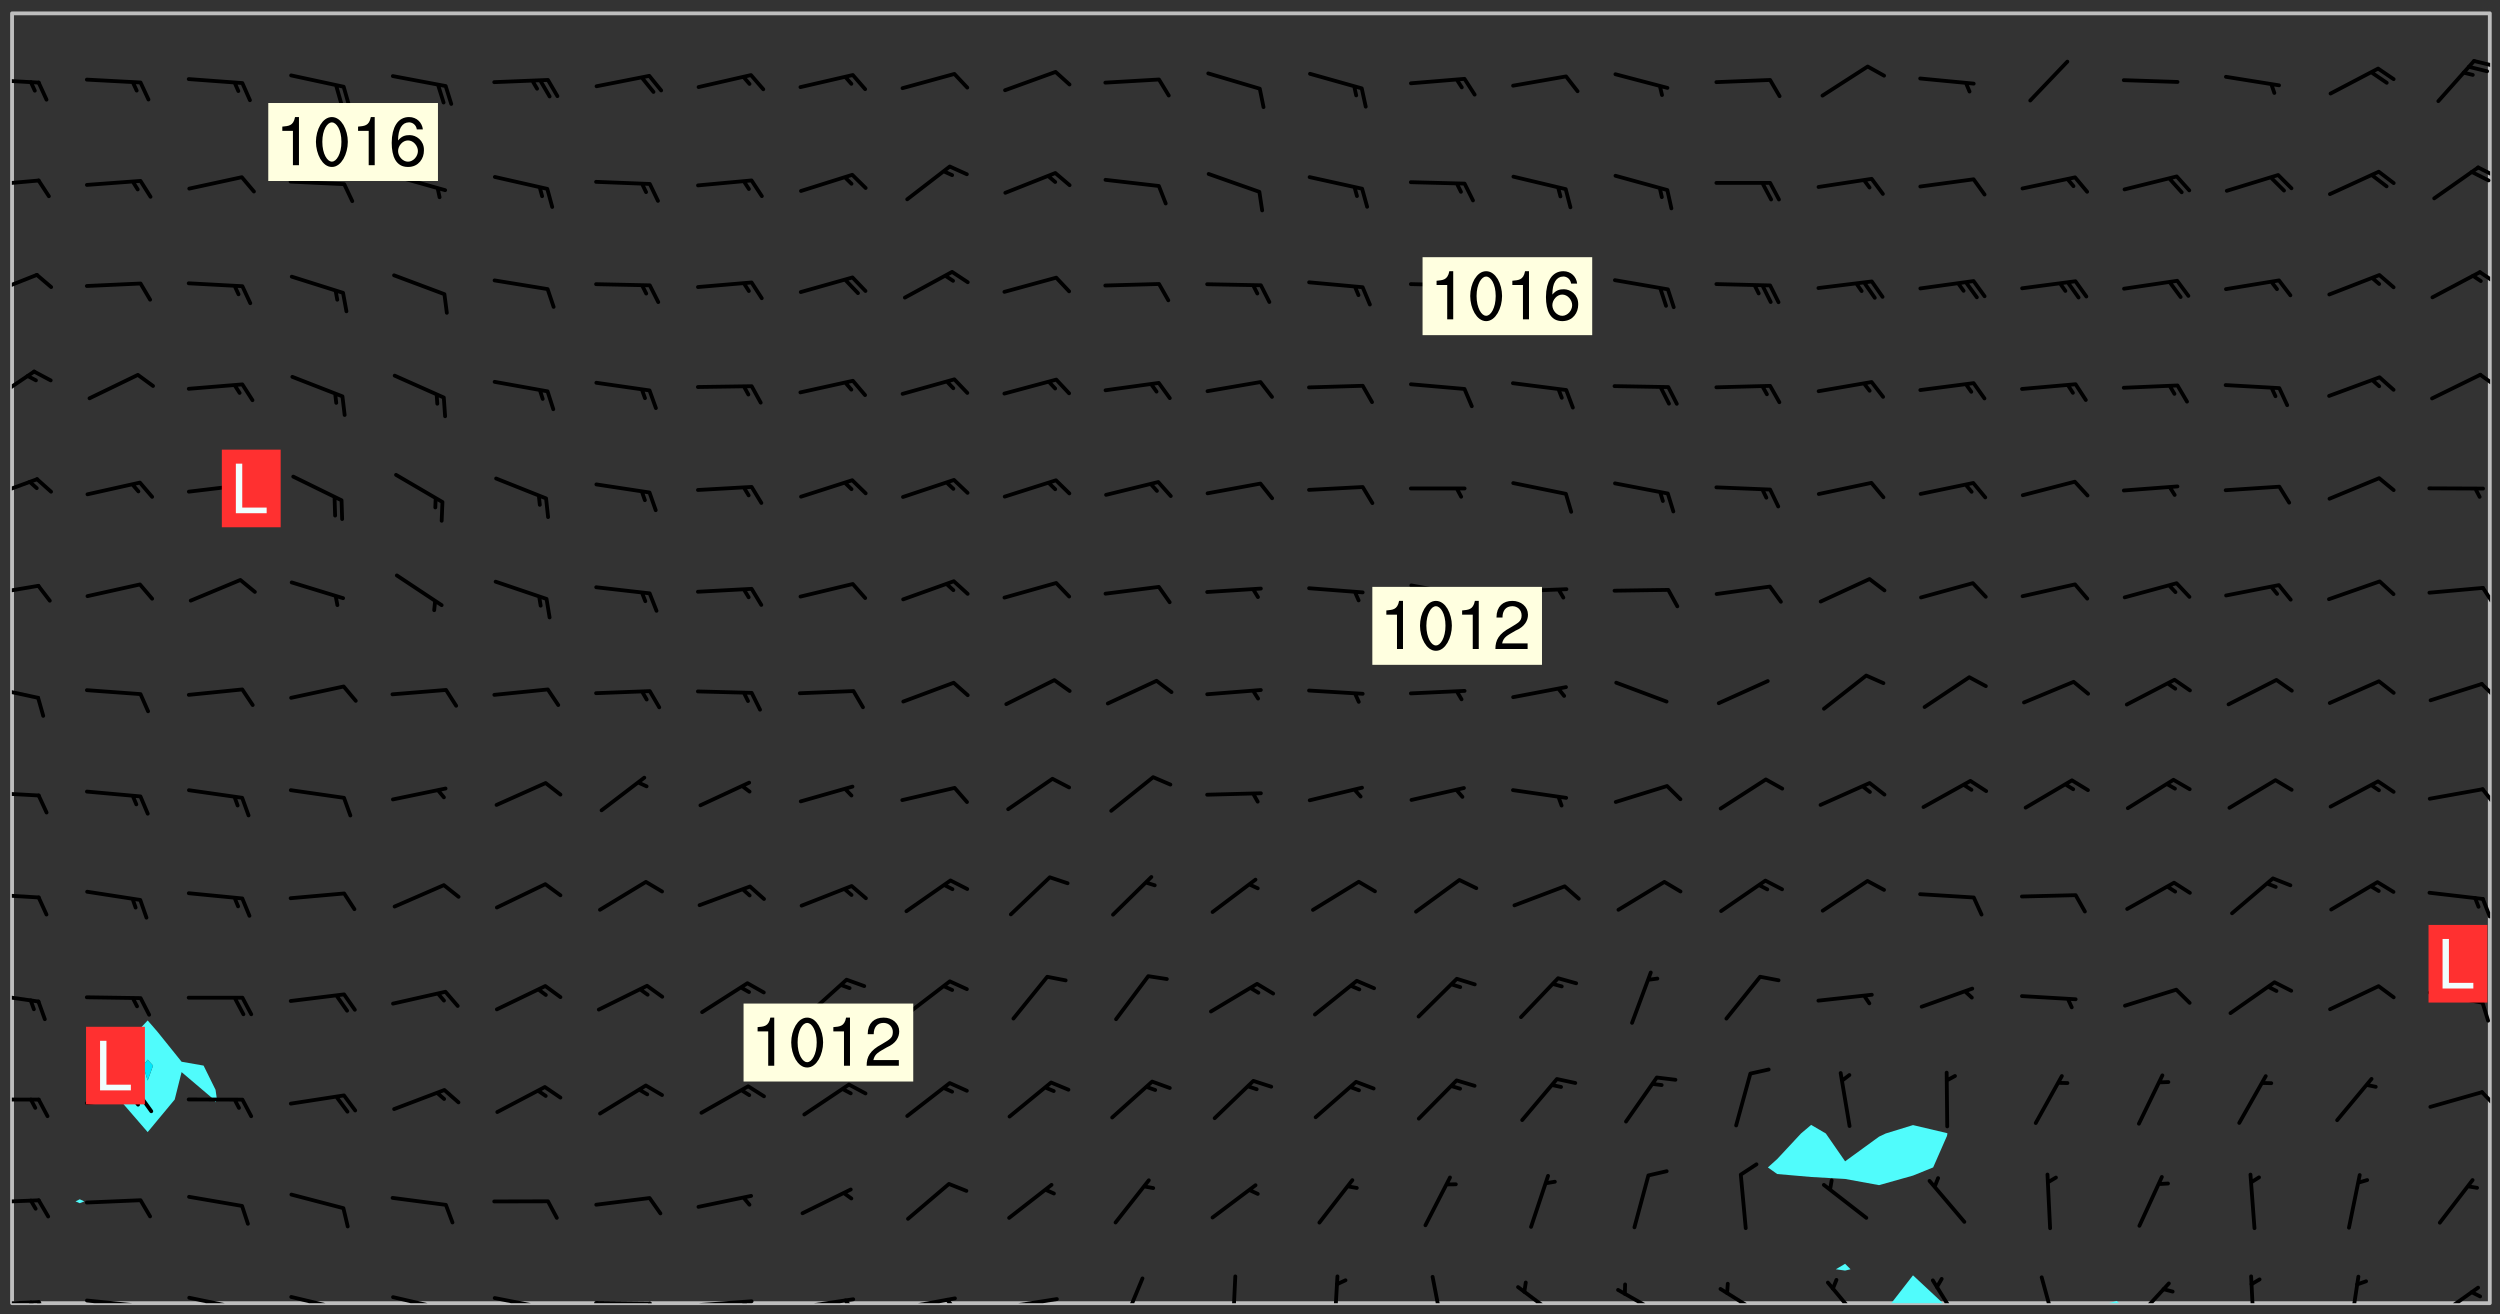 <svg xmlns="http://www.w3.org/2000/svg" role="img" xmlns:xlink="http://www.w3.org/1999/xlink" viewBox="142.45 309.95 326.84 171.84"><rect x="142.45" y="309.95" width="326.84" height="171.84" fill="#333333" stroke="none"/><defs><clipPath id="clip2"><path d="M 144 311.672 L 145 311.672 L 145 480.328 L 144 480.328 Z M 144 311.672"/></clipPath><clipPath id="clip3"><path d="M 144 311.672 L 468 311.672 L 468 480.328 L 144 480.328 Z M 144 311.672"/></clipPath><clipPath id="clip4"><path d="M 389 476 L 397 476 L 397 480.328 L 389 480.328 Z M 389 476"/></clipPath><clipPath id="clip5"><path d="M 392 480 L 393 480 L 393 480.328 L 392 480.328 Z M 392 480"/></clipPath><clipPath id="clip6"><path d="M 418 480 L 420 480 L 420 480.328 L 418 480.328 Z M 418 480"/></clipPath><clipPath id="clip7"><path d="M 467 311.672 L 468 311.672 L 468 480.328 L 467 480.328 Z M 467 311.672"/></clipPath><clipPath id="clip8"><path d="M 144 479 L 148 479 L 148 480.328 L 144 480.328 Z M 144 479"/></clipPath><clipPath id="clip9"><path d="M 147 479 L 149 479 L 149 480.328 L 147 480.328 Z M 147 479"/></clipPath><clipPath id="clip10"><path d="M 146 479 L 148 479 L 148 480.328 L 146 480.328 Z M 146 479"/></clipPath><clipPath id="clip11"><path d="M 153 479 L 162 479 L 162 480.328 L 153 480.328 Z M 153 479"/></clipPath><clipPath id="clip12"><path d="M 160 480 L 162 480 L 162 480.328 L 160 480.328 Z M 160 480"/></clipPath><clipPath id="clip13"><path d="M 166 479 L 175 479 L 175 480.328 L 166 480.328 Z M 166 479"/></clipPath><clipPath id="clip14"><path d="M 173 480 L 176 480 L 176 480.328 L 173 480.328 Z M 173 480"/></clipPath><clipPath id="clip15"><path d="M 180 479 L 188 479 L 188 480.328 L 180 480.328 Z M 180 479"/></clipPath><clipPath id="clip16"><path d="M 187 480 L 189 480 L 189 480.328 L 187 480.328 Z M 187 480"/></clipPath><clipPath id="clip17"><path d="M 193 479 L 201 479 L 201 480.328 L 193 480.328 Z M 193 479"/></clipPath><clipPath id="clip18"><path d="M 200 480 L 202 480 L 202 480.328 L 200 480.328 Z M 200 480"/></clipPath><clipPath id="clip19"><path d="M 206 479 L 215 479 L 215 480.328 L 206 480.328 Z M 206 479"/></clipPath><clipPath id="clip20"><path d="M 213 480 L 215 480 L 215 480.328 L 213 480.328 Z M 213 480"/></clipPath><clipPath id="clip21"><path d="M 220 480 L 228 480 L 228 480.328 L 220 480.328 Z M 220 480"/></clipPath><clipPath id="clip22"><path d="M 227 480 L 229 480 L 229 480.328 L 227 480.328 Z M 227 480"/></clipPath><clipPath id="clip23"><path d="M 233 479 L 241 479 L 241 480.328 L 233 480.328 Z M 233 479"/></clipPath><clipPath id="clip24"><path d="M 239 479 L 241 479 L 241 480.328 L 239 480.328 Z M 239 479"/></clipPath><clipPath id="clip25"><path d="M 246 479 L 255 479 L 255 480.328 L 246 480.328 Z M 246 479"/></clipPath><clipPath id="clip26"><path d="M 252 479 L 254 479 L 254 480.328 L 252 480.328 Z M 252 479"/></clipPath><clipPath id="clip27"><path d="M 260 479 L 268 479 L 268 480.328 L 260 480.328 Z M 260 479"/></clipPath><clipPath id="clip28"><path d="M 266 479 L 268 479 L 268 480.328 L 266 480.328 Z M 266 479"/></clipPath><clipPath id="clip29"><path d="M 273 479 L 281 479 L 281 480.328 L 273 480.328 Z M 273 479"/></clipPath><clipPath id="clip30"><path d="M 288 476 L 293 476 L 293 480.328 L 288 480.328 Z M 288 476"/></clipPath><clipPath id="clip31"><path d="M 303 476 L 305 476 L 305 480.328 L 303 480.328 Z M 303 476"/></clipPath><clipPath id="clip32"><path d="M 316 476 L 318 476 L 318 480.328 L 316 480.328 Z M 316 476"/></clipPath><clipPath id="clip33"><path d="M 329 476 L 332 476 L 332 480.328 L 329 480.328 Z M 329 476"/></clipPath><clipPath id="clip34"><path d="M 340 477 L 347 477 L 347 480.328 L 340 480.328 Z M 340 477"/></clipPath><clipPath id="clip35"><path d="M 353 478 L 361 478 L 361 480.328 L 353 480.328 Z M 353 478"/></clipPath><clipPath id="clip36"><path d="M 367 478 L 374 478 L 374 480.328 L 367 480.328 Z M 367 478"/></clipPath><clipPath id="clip37"><path d="M 381 477 L 387 477 L 387 480.328 L 381 480.328 Z M 381 477"/></clipPath><clipPath id="clip38"><path d="M 394 477 L 400 477 L 400 480.328 L 394 480.328 Z M 394 477"/></clipPath><clipPath id="clip39"><path d="M 409 476 L 412 476 L 412 480.328 L 409 480.328 Z M 409 476"/></clipPath><clipPath id="clip40"><path d="M 420 477 L 427 477 L 427 480.328 L 420 480.328 Z M 420 477"/></clipPath><clipPath id="clip41"><path d="M 436 476 L 438 476 L 438 480.328 L 436 480.328 Z M 436 476"/></clipPath><clipPath id="clip42"><path d="M 449 476 L 452 476 L 452 480.328 L 449 480.328 Z M 449 476"/></clipPath><clipPath id="clip43"><path d="M 460 478 L 467 478 L 467 480.328 L 460 480.328 Z M 460 478"/></clipPath><clipPath id="clip44"><path d="M 144 466 L 148 466 L 148 468 L 144 468 Z M 144 466"/></clipPath><clipPath id="clip45"><path d="M 144 453 L 148 453 L 148 454 L 144 454 Z M 144 453"/></clipPath><clipPath id="clip46"><path d="M 466 452 L 468 452 L 468 455 L 466 455 Z M 466 452"/></clipPath><clipPath id="clip47"><path d="M 144 439 L 148 439 L 148 442 L 144 442 Z M 144 439"/></clipPath><clipPath id="clip48"><path d="M 144 426 L 148 426 L 148 428 L 144 428 Z M 144 426"/></clipPath><clipPath id="clip49"><path d="M 466 427 L 468 427 L 468 431 L 466 431 Z M 466 427"/></clipPath><clipPath id="clip50"><path d="M 144 413 L 148 413 L 148 415 L 144 415 Z M 144 413"/></clipPath><clipPath id="clip51"><path d="M 466 412 L 468 412 L 468 416 L 466 416 Z M 466 412"/></clipPath><clipPath id="clip52"><path d="M 144 399 L 148 399 L 148 402 L 144 402 Z M 144 399"/></clipPath><clipPath id="clip53"><path d="M 466 399 L 468 399 L 468 402 L 466 402 Z M 466 399"/></clipPath><clipPath id="clip54"><path d="M 144 386 L 148 386 L 148 388 L 144 388 Z M 144 386"/></clipPath><clipPath id="clip55"><path d="M 466 386 L 468 386 L 468 390 L 466 390 Z M 466 386"/></clipPath><clipPath id="clip56"><path d="M 144 372 L 148 372 L 148 376 L 144 376 Z M 144 372"/></clipPath><clipPath id="clip57"><path d="M 144 358 L 148 358 L 148 363 L 144 363 Z M 144 358"/></clipPath><clipPath id="clip58"><path d="M 466 358 L 468 358 L 468 361 L 466 361 Z M 466 358"/></clipPath><clipPath id="clip59"><path d="M 144 345 L 148 345 L 148 349 L 144 349 Z M 144 345"/></clipPath><clipPath id="clip60"><path d="M 466 345 L 468 345 L 468 348 L 466 348 Z M 466 345"/></clipPath><clipPath id="clip61"><path d="M 144 333 L 148 333 L 148 335 L 144 335 Z M 144 333"/></clipPath><clipPath id="clip62"><path d="M 466 331 L 468 331 L 468 334 L 466 334 Z M 466 331"/></clipPath><clipPath id="clip63"><path d="M 465 332 L 468 332 L 468 334 L 465 334 Z M 465 332"/></clipPath><clipPath id="clip64"><path d="M 144 320 L 148 320 L 148 321 L 144 321 Z M 144 320"/></clipPath><clipPath id="clip65"><path d="M 465 317 L 468 317 L 468 319 L 465 319 Z M 465 317"/></clipPath><g id="surface1904" clip-path="url(#clip1)"><path fill="#fff" fill-opacity="0" fill-rule="evenodd" d="M 0 0 L 1000 0 L 1000 1000 L 0 1000 Z M 0 0"/><path fill="#d3d3d3" fill-opacity="0" fill-rule="evenodd" d="M162.152 355.867L161.918 356.16 161.977 356.395 162.094 356.566 162.27 356.801 162.562 357.148 162.676 357.207 162.793 357.035 162.852 356.801 163.027 356.625 163.492 356.449 164.191 356.449 164.426 356.742 164.715 357.559 164.773 357.734 164.949 357.965 165.301 358.199 166 358.898 166.172 359.074 166.406 359.422 166.641 359.832 166.93 360.414 167.34 360.879 167.57 361.113 167.805 361.289 167.922 361.52 168.098 361.812 168.27 362.977 168.27 363.211 168.328 363.5 168.387 363.617 168.504 363.734 168.852 364.145 168.969 364.316 169.145 364.492 169.32 364.727 169.438 364.898 169.609 365.25 169.668 365.484 169.902 365.891 170.137 365.832 169.961 366.008 169.902 366.938 169.32 366.938 169.086 366.824 168.738 366.938 168.621 367.055 168.562 367.348 168.504 367.523 168.387 367.695 167.922 367.988 167.863 368.223 167.805 368.336 167.805 368.98 167.863 369.152 167.863 369.562 167.922 369.621 167.922 370.027 167.98 370.434 168.098 370.609 168.156 370.668 168.387 371.309 168.328 371.602 168.328 372.301 168.27 372.883 168.27 373.117 168.211 373.348 168.156 373.699 168.156 375.621 168.211 375.738 168.637 375.738 168.27 375.855 168.246 376.207 169.137 377.375 170.879 377.914 172.219 378.273 172.219 378.812 172.309 379.621 172.844 380.336 174.363 380.605 175.254 380.52 175.344 381.684 175.879 381.863 177.039 381.684 179.094 380.699 180.254 380.336 182.133 380.16 183.828 379.98 183.648 380.699 182.133 380.785 180.883 380.875 180.078 381.145 179.004 381.953 179.273 382.672 179.809 383.57 179.629 384.195 179.363 385.004 179.629 386.082 180.254 386.98 181.059 387.16 182.309 386.98 182.043 387.703 182.141 388.207 182.195 388.5 182.195 388.672 182.254 388.965 182.254 389.371 182.43 389.488 182.781 389.605 183.188 389.605 183.48 389.43 183.594 389.312 183.652 389.195 183.77 388.965 183.828 388.789 184.18 388.324 184.41 388.148 184.586 388.09 184.762 388.148 184.82 388.324 184.938 389.312 184.992 389.781 185.051 389.953 185.168 390.188 185.344 390.246 186.16 390.305 186.449 390.305 186.566 390.539 186.625 390.945 186.684 391.297 186.684 392.402 186.801 392.695 186.918 393.043 187.207 393.742 187.383 394.094 187.965 394.848 188.316 395.023 188.488 395.082 188.957 395.316 189.598 395.781 189.945 396.016 190.238 396.191 190.531 396.246 190.762 396.309 191.578 396.656 191.871 396.832 191.984 397.004 192.336 397.355 192.453 397.531 192.977 398.172 192.977 398.461 193.035 398.812 193.035 399.16 193.094 399.512 193.152 399.801 193.27 399.859 193.441 399.918 193.617 399.918 194.199 400.152 194.375 400.27 194.551 400.559 194.727 400.793 194.84 401.027 195.133 401.258 195.25 401.375 195.25 401.785 195.309 401.84 195.598 402.074 195.832 402.191 195.891 402.309 196.008 402.48 196.066 402.598 196.297 402.832 196.355 403.008 196.59 403.066 196.707 403.125 196.59 403.238 196.531 403.355 196.531 403.473 196.414 403.766 196.297 404.055 196.297 404.637 196.473 404.754 196.59 404.812 196.648 404.93 196.766 405.047 196.879 405.105 197.055 405.453 197.113 405.805 197.172 406.211 197.172 406.387 197.113 406.562 196.996 407.262 196.996 407.434 197.113 407.609 197.406 407.902 197.812 407.902 197.988 408.02 198.105 408.191 198.223 408.484 198.223 408.719 197.695 408.719 197.465 408.484 197.23 408.484 197.055 408.543 196.996 409.242 197.055 409.59 197.172 409.766 197.348 410.176 197.465 410.406 197.754 410.875 197.93 410.93 198.453 410.93 198.688 410.988 199.445 411.629 199.504 411.922 199.504 412.156 199.562 412.215 199.793 412.562 199.793 412.914 199.676 413.086 199.676 413.379 199.969 413.668 200.262 413.844 200.434 413.902 200.727 414.078 201.02 414.195 201.602 414.602 201.891 414.836 202.184 415.012 202.402 415.172 202.418 415.184 202.648 415.359 203.289 415.883 203.465 416.117 203.582 416.293 203.758 416.469 203.871 416.641 203.871 417.281 203.988 417.457 204.457 417.574 205.039 417.691 205.273 417.75 205.504 417.863 205.797 417.98 205.91 418.039 206.496 418.391 206.785 418.562 206.961 418.625 207.137 418.68 207.312 418.738 208.012 419.09 208.301 419.266 208.535 419.32 208.824 419.496 209.059 419.613 209.699 420.02 209.992 420.137 210.164 420.195 210.398 420.254 210.809 420.312 211.039 420.371 211.273 420.488 211.332 420.66 210.922 420.836 211.391 420.895 211.449 421.188 211.562 421.422 211.738 421.477 211.973 421.535 212.148 421.594 212.555 421.711 213.195 421.945 213.312 422.117 213.371 422.352 213.371 422.527 213.312 422.645 213.254 423.051 213.488 423.285 213.605 423.344 213.953 423.461 214.594 423.691 214.77 423.809 215.059 423.926 215.234 424.102 215.469 424.566 216.051 425.672 216.227 425.848 216.574 426.023 216.75 426.141 217.102 426.258 218.148 426.781 218.383 426.84 218.848 426.953 219.141 427.012 219.605 427.188 220.363 427.77 220.598 428.004 220.945 428.469 221.121 428.645 221.41 428.879 222.227 429.578 222.52 429.754 222.809 430.043 223.102 430.219 223.395 430.508 224.09 431.148 224.266 431.324 224.559 431.559 224.848 431.793 225.316 432.082 225.957 432.664 226.305 432.898 226.539 433.191 226.887 433.539 227.238 434.004 228.172 434.996 228.52 435.402 228.637 435.578 228.871 435.637 228.984 435.754 229.629 435.93 229.859 436.043 230.094 436.102 230.387 436.277 230.617 436.395 231.551 437.094 231.957 437.5 232.191 437.676 232.598 437.852 232.832 437.969 233.648 438.316 233.996 438.551 234.23 438.668 234.523 438.957 234.754 439.074 235.512 439.426 235.863 439.598 236.094 439.656 236.387 439.773 236.621 439.832 237.492 440.008 238.309 440.008 238.777 440.238 238.949 440.297 239.824 440.996 240.289 441.113 240.582 441.172 240.758 441.23 240.988 441.289 241.457 441.348 241.805 441.406 242.156 441.465 242.562 441.523 242.855 441.523 243.027 441.582 243.027 441.812 243.203 441.988 243.496 441.988 243.844 442.047 244.195 442.105 244.895 442.223 245.535 442.223 246 441.988 246.293 441.812 246.465 441.695 246.875 441.523 247.164 441.348 248.098 440.883 248.566 440.59 249.09 440.297 249.555 440.125 250.02 439.949 251.07 439.484 251.359 439.367 251.77 439.25 252.059 439.133 252.586 438.957 254.102 438.258 254.684 437.91 254.973 437.852 255.266 437.793 255.613 437.676 256.488 437.445 256.84 437.328 256.953 437.328 257.188 437.27 258.062 437.035 258.297 436.977 259.109 436.977 259.461 436.918 260.277 436.801 260.449 436.742 260.801 436.688 261.094 436.629 261.324 436.57 262.141 436.395 262.316 436.336 262.664 436.336 262.898 436.277 263.363 436.16 264.121 435.988 264.355 435.93 264.703 435.93 265.113 435.812 265.402 435.754 266.688 435.695 266.977 435.695 267.387 435.637 267.617 435.578 267.793 435.578 268.668 435.461 269.074 435.461 269.484 435.344 269.832 435.344 270.184 435.23 271.055 435.172 272.805 435.172 273.852 435.461 274.262 435.578 274.551 435.695 274.902 435.812 275.191 435.93 276.242 436.102 276.531 436.16 276.824 436.16 277.117 436.219 277.289 436.277 277.699 436.336 277.871 436.395 277.988 436.453 278.105 436.453 278.223 436.512 278.574 436.57 278.688 436.57 279.098 436.637 281.02 437.031 282.945 437.426 284.465 437.875 286.16 438.594 288.305 439.398 289.91 438.68 291.34 437.875 292.5 436.797 293.75 436.348 296.785 435.629 298.66 435.27 300.805 433.922 303.039 432.668 305.539 431.41 307.234 430.961 309.02 430.781 310.18 430.512 310.805 431.051 312.145 430.781 312.859 429.793 313.844 428.449 314.289 428.27 315.094 427.91 316.969 427.371 318.754 426.922 320.004 426.652 321.164 426.562 322.863 426.473 324.824 426.203 326.074 426.113 326.613 426.113 327.238 426.023 328.129 426.023 330.273 425.844 332.684 425.664 335.273 425.574 336.969 425.754 338.578 425.844 340.008 426.203 341.168 426.922 343.043 427.91 344.203 429.438 344.469 430.152 345.098 430.242 345.453 431.141 345.988 431.68 346.523 433.207 347.598 433.566 348.133 433.566 347.328 434.102 347.418 435.809 348.133 438.504 349.023 439.309 349.918 440.297 350.633 441.555 352.418 442.094 353.938 441.914 354.293 443.258 355.902 442.453 356.883 441.914 357.152 442.184 357.469 441.969 357.688 441.824 358.488 442.273 358.938 441.914 359.293 441.914 359.828 441.645 360.367 440.926 360.902 440.656 361.527 439.668 362.688 440.117 363.527 440.488 364.922 441.105 366.617 440.926 368.223 440.926 370.008 441.016 370.188 439.309 370.723 437.965 371.527 438.234 372.02 439.082 372.422 439.488 372.332 440.027 372.332 440.387 373.047 440.836 373.758 440.566 375.188 440.566 375.547 441.555 375.992 442.812 376.707 444.156 377.957 444.785 379.652 445.414 380.367 445.234 380.547 444.695 381.527 444.605 381.977 444.965 382.062 446.223 381.797 446.852 381.262 447.031 381.262 447.57 381.977 448.555 382.242 449.094 383.227 450.082 384.027 451.16 383.762 451.52 383.672 452.418 383.047 454.75 382.691 456.816 382.602 458.609 382.422 459.328 382.332 459.867 382.332 461.305 381.352 463.188 380.992 464.895 380.457 465.793 379.652 466.961 379.387 467.5 381.441 468.754 381.527 469.113 381.172 469.652 381.082 469.473 381.082 470.281 381.172 471.719 380.727 472.434 379.652 472.527 379.387 473.242 379.922 474.141 380.727 474.859 381.887 475.668 383.227 475.938 383.672 476.297 383.316 476.746 381.527 476.656 380.277 476.207 379.562 475.488 378.938 475.398 378.762 478.988 378.574 480.297 467.934 480.297 467.934 311.703 412.664 311.703 412.664 360.785 413.426 360.91 416.715 361.453 418.738 364.289 418.738 367.043 421.09 367.375 423.438 367.707 427.488 367.707 426.109 371.867 424.086 372.574 422.062 373.277 421.52 373.621 418.926 375.238 418.738 375.355 416.715 373.277 415.984 370.535 413.312 368.457 411.938 364.957 411.871 364.875 409.914 362.203 412.664 360.785 412.664 311.703 294.422 311.703 294.422 403.117 294.539 403.148 294.672 403.16 294.746 403.234 294.852 403.281 294.941 403.34 295.027 403.398 295.117 403.457 295.414 403.754 295.473 403.844 295.504 403.961 295.531 404.078 295.547 404.215 295.516 404.332 295.457 404.422 295.398 404.508 295.355 404.613 295.309 404.715 295.281 404.836 295.281 404.98 295.457 405.25 295.605 405.398 295.68 405.484 295.754 405.559 295.797 405.664 295.859 405.754 295.918 405.84 295.961 405.945 296.02 406.035 296.066 406.137 296.109 406.242 296.168 406.328 296.285 406.508 296.359 406.582 296.422 406.668 296.48 406.758 296.523 406.863 296.582 406.953 296.641 407.039 296.703 407.129 296.762 407.219 296.805 407.32 296.922 407.5 296.996 407.574 297.055 407.66 297.129 407.734 297.219 407.793 297.324 407.84 297.473 407.84 297.605 407.824 297.738 407.84 297.84 407.793 297.914 407.719 297.961 407.617 297.945 407.484 297.945 407.336 297.898 407.23 297.871 407.113 297.824 407.012 297.797 406.891 297.754 406.789 297.691 406.699 297.648 406.598 297.605 406.492 297.574 406.375 297.559 406.242 297.547 406.105 297.633 406.047 297.691 405.961 297.812 405.93 297.855 406.035 297.871 406.168 297.871 406.285 297.93 406.387 297.988 406.477 298.078 406.535 298.227 406.684 298.285 406.773 298.328 406.879 298.316 406.98 298.402 407.039 298.508 407.086 298.594 407.145 298.684 407.203 298.758 407.277 298.641 407.305 298.535 407.352 298.449 407.41 298.375 407.484 298.316 407.574 298.254 407.66 298.227 407.781 298.18 407.883 298.137 407.988 298.105 408.105 298.094 408.238 298.078 408.371 298.078 408.52 298.105 408.637 298.152 408.742 298.195 408.844 298.254 408.934 298.328 409.008 298.418 409.066 298.492 409.141 298.582 409.199 298.641 409.289 298.684 409.395 298.73 409.496 298.848 409.527 298.98 409.543 299.129 409.543 299.246 409.512 299.352 409.555 299.395 409.66 299.441 409.762 299.469 409.883 299.5 410 299.527 410.117 299.559 410.238 299.586 410.355 299.691 410.398 299.793 410.445 299.926 410.43 300.074 410.578 300.137 410.664 300.211 410.738 300.281 410.812 300.371 410.875 300.477 410.918 300.578 410.961 300.695 410.992 300.832 411.008 300.949 410.977 301.023 410.902 301.051 410.785 301.039 410.652 301.008 410.531 300.98 410.414 301.023 410.309 301.141 410.309 301.23 410.371 301.348 410.398 301.496 410.398 301.629 410.414 301.777 410.414 301.91 410.43 302.043 410.414 302.191 410.414 302.324 410.398 302.457 410.387 302.594 410.398 302.711 410.371 302.844 410.355 303.035 410.297 302.977 410.473 302.961 410.605 302.934 410.727 302.918 410.859 302.859 410.945 302.727 410.961 302.621 411.008 302.516 411.051 302.398 411.082 302.281 411.109 302.016 411.141 301.867 411.141 301.734 411.156 301.66 411.23 301.719 411.316 301.867 411.465 301.984 411.645 302.059 411.715 302.148 411.777 302.238 411.836 302.324 411.895 302.414 411.953 302.516 411.996 302.621 412.059 302.727 412.102 302.812 412.16 302.918 412.207 303.02 412.25 303.199 412.367 303.258 412.457 303.215 412.559 303.168 412.664 303.184 412.797 303.406 413.02 303.465 413.109 303.508 413.211 303.539 413.332 303.582 413.434 303.598 413.566 303.629 413.684 303.641 413.82 303.672 413.938 303.82 414.086 303.922 414.129 304.027 414.172 304.145 414.203 304.277 414.219 304.414 414.234 304.531 414.234 304.648 414.203 304.738 414.145 304.781 414.039 304.828 413.938 304.871 413.832 304.902 413.715 304.914 413.582 304.914 413.434 304.902 413.301 304.887 413.168 304.855 413.051 304.812 412.945 304.766 412.84 304.723 412.738 304.68 412.633 304.664 412.5 304.68 412.367 304.707 412.25 304.738 412.133 304.766 412.012 304.812 411.91 304.902 411.852 304.988 411.789 305.062 411.715 305.152 411.656 305.375 411.434 305.434 411.348 305.508 411.273 305.625 411.094 305.684 411.008 305.684 410.859 305.609 410.785 305.508 410.738 305.402 410.695 305.301 410.652 305.242 410.562 305.195 410.457 305.168 410.34 305.258 410.281 305.375 410.25 305.477 410.207 305.656 410.09 305.805 409.941 305.816 409.809 305.805 409.703 305.715 409.645 305.582 409.66 305.434 409.66 305.301 409.676 305.168 409.66 305.047 409.629 304.961 409.57 304.887 409.496 304.828 409.406 304.766 409.32 304.648 409.141 304.59 409.055 304.621 408.934 304.707 408.875 304.828 408.844 304.887 408.758 304.887 408.637 304.855 408.52 304.797 408.43 304.738 408.344 304.691 408.238 304.664 408.121 304.648 407.988 304.707 407.898 304.781 407.824 304.871 407.766 304.988 407.586 305.062 407.512 305.121 407.426 305.27 407.277 305.391 407.246 305.523 407.23 305.656 407.246 305.73 407.32 305.773 407.426 305.789 407.559 305.758 407.676 305.641 407.707 305.508 407.719 305.359 407.867 305.316 407.973 305.27 408.074 305.242 408.195 305.211 408.312 305.211 408.461 305.242 408.578 305.285 408.684 305.344 408.773 305.418 408.844 305.492 408.918 305.609 408.949 305.73 408.977 305.848 408.949 305.98 408.934 306.098 408.934 306.188 408.992 306.262 409.066 306.309 409.172 306.367 409.258 306.469 409.305 306.602 409.32 306.707 409.363 306.793 409.422 306.781 409.527 306.707 409.602 306.527 409.719 306.469 409.809 306.379 409.867 306.309 409.941 306.234 410.016 306.172 410.105 306.145 410.223 306.129 410.355 306.145 410.488 306.129 410.621 306.129 410.77 306.145 410.902 306.172 411.02 306.203 411.141 306.277 411.215 306.367 411.273 306.453 411.332 306.543 411.391 306.66 411.422 306.66 411.508 306.559 411.555 306.469 411.613 306.203 411.645 306.086 411.672 305.938 411.672 305.832 411.715 305.73 411.762 305.672 411.852 305.609 412.086 305.598 412.219 305.566 412.34 305.551 412.473 305.551 412.766 305.539 412.898 305.551 413.035 305.566 413.168 305.699 413.184 305.832 413.195 305.953 413.227 306.039 413.285 306.113 413.359 306.16 413.465 306.203 413.566 306.219 413.699 306.219 414.145 306.203 414.277 306.203 414.723 306.234 414.988 306.262 415.105 306.277 415.238 306.309 415.355 306.395 415.566 306.426 415.832 306.426 415.98 306.395 416.098 306.367 416.215 306.336 416.336 306.309 416.453 306.277 416.57 306.246 416.691 306.234 416.824 306.219 416.957 306.309 417.016 306.426 416.984 306.527 417 306.574 417.105 306.543 417.371 306.543 417.812 306.5 417.918 306.453 418.023 306.41 418.125 306.367 418.23 306.309 418.316 306.277 418.438 306.234 418.555 306.203 418.672 306.188 418.805 306.203 418.938 306.262 419.027 306.367 419.074 306.453 419.133 306.512 419.219 306.5 419.355 306.469 419.473 306.426 419.574 306.426 420.02 306.41 420.152 306.41 420.301 306.379 420.418 306.336 420.523 306.309 420.641 306.262 420.746 306.219 420.848 306.188 420.969 306.16 421.086 306.129 421.219 306.098 421.336 306.07 421.453 306.027 421.559 305.996 421.676 305.965 421.797 305.953 421.93 305.938 422.062 305.938 422.359 305.965 422.477 305.965 422.625 306.012 423.023 306.039 423.141 306.098 423.23 306.219 423.262 306.367 423.262 306.5 423.246 306.559 423.336 306.559 423.453 306.5 423.543 306.41 423.602 306.309 423.645 306.203 423.691 306.113 423.75 306.027 423.809 305.891 423.824 305.773 423.793 305.641 423.777 305.539 423.824 305.477 423.91 305.465 424.047 305.449 424.18 305.418 424.297 305.391 424.414 305.375 424.547 305.344 424.668 305.344 424.965 305.359 425.098 305.391 425.215 305.391 425.363 305.402 425.496 305.402 425.645 305.375 425.762 305.328 425.863 305.301 425.984 305.27 426.102 305.211 426.191 305.137 426.266 305.035 426.309 304.93 426.355 304.812 426.383 304.691 426.414 304.59 426.367 304.648 426.281 304.754 426.234 304.781 426.117 304.812 426 304.84 425.879 304.871 425.762 304.871 425.613 304.887 425.48 304.855 425.363 304.812 425.258 304.707 425.273 304.633 425.348 304.531 425.391 304.441 425.453 304.367 425.527 304.324 425.629 304.309 425.762 304.277 425.879 304.25 426 304.219 426.117 304.191 426.234 304.16 426.355 304.133 426.473 304.102 426.59 304.059 426.695 303.969 426.754 303.879 426.754 303.762 426.723 303.73 426.637 303.746 426.5 303.715 426.383 303.715 426.234 303.703 426.102 303.703 425.953 303.641 425.719 303.613 425.598 303.57 425.496 303.523 425.391 303.465 425.305 303.406 425.215 303.363 425.109 303.301 425.023 303.152 424.875 303.082 424.801 302.977 424.754 302.871 424.711 302.77 424.668 302.473 424.371 302.383 424.297 302.297 424.238 302.191 424.195 302.102 424.133 302.016 424.074 301.91 424.031 301.82 423.973 301.734 423.91 301.66 423.84 301.555 423.793 301.469 423.734 301.363 423.691 301.273 423.629 301.172 423.586 301.066 423.543 300.98 423.484 300.875 423.438 300.77 423.395 300.668 423.348 300.578 423.289 300.477 423.246 300.371 423.203 300.281 423.141 300.164 423.113 300.031 423.098 299.898 423.113 299.75 423.113 299.617 423.129 299.5 423.098 299.41 423.039 299.336 422.965 299.246 422.906 299.145 422.859 298.996 422.859 298.875 422.832 298.773 422.789 298.699 422.715 298.582 422.535 298.492 422.477 298.391 422.434 298.301 422.371 298.195 422.328 298.105 422.27 298.02 422.211 297.914 422.164 297.855 422.078 297.797 421.988 297.754 421.883 297.707 421.781 297.633 421.707 297.547 421.648 297.473 421.574 297.383 421.516 297.16 421.293 297.117 421.188 297.086 420.922 297.191 420.879 297.336 420.879 297.441 420.922 297.516 420.996 297.605 421.055 297.691 421.113 297.797 421.16 297.887 421.219 298.035 421.367 298.105 421.441 298.254 421.59 298.316 421.676 298.391 421.75 298.477 421.809 298.551 421.883 298.641 421.945 298.73 422.004 298.816 422.062 299.086 422.238 299.188 422.285 299.293 422.328 299.395 422.371 299.441 422.297 299.5 422.211 299.574 422.137 299.645 422.062 299.75 422.105 299.824 422.18 299.883 422.27 299.926 422.371 299.973 422.477 300.016 422.582 300.137 422.609 300.254 422.582 300.328 422.492 300.371 422.387 300.43 422.297 300.504 422.223 300.609 422.18 300.727 422.152 300.859 422.164 300.949 422.223 301.098 422.371 301.156 422.461 301.199 422.566 301.246 422.668 301.289 422.773 301.332 422.875 301.438 422.922 301.543 422.965 301.676 422.98 301.762 422.922 301.82 422.832 301.895 422.758 302 422.715 302.117 422.742 302.223 422.789 302.324 422.832 302.43 422.875 302.531 422.922 302.711 423.039 302.711 423.156 302.695 423.289 302.711 423.422 302.727 423.559 302.785 423.645 302.887 423.691 303.008 423.719 303.125 423.75 303.273 423.75 303.391 423.719 303.449 423.629 303.629 423.512 303.688 423.422 303.762 423.348 303.82 423.262 303.938 423.082 304.117 422.965 304.234 422.996 304.324 423.055 304.367 423.129 304.352 423.262 304.352 423.379 304.441 423.438 304.59 423.438 304.723 423.422 304.855 423.41 305.121 423.379 305.227 423.336 305.344 423.305 305.465 423.277 305.539 423.203 305.609 423.129 305.672 423.039 305.656 422.934 305.609 422.832 305.508 422.789 305.402 422.773 305.285 422.801 305.02 422.832 304.871 422.832 304.797 422.758 304.707 422.699 304.59 422.668 304.473 422.641 304.34 422.625 304.191 422.625 304.059 422.641 303.762 422.641 303.656 422.594 303.508 422.445 303.465 422.344 303.406 422.254 303.629 422.031 303.715 421.973 303.82 421.93 303.938 421.898 304.07 421.883 304.203 421.898 304.34 421.914 304.441 421.957 304.574 421.945 304.664 421.883 304.766 421.84 304.828 421.75 304.781 421.648 304.691 421.59 304.574 421.559 304.473 421.516 304.414 421.426 304.352 421.336 304.352 421.219 304.367 421.086 304.473 421.039 304.547 420.969 304.547 420.848 304.457 420.789 304.426 420.672 304.516 420.613 304.59 420.539 304.633 420.434 304.691 420.344 304.738 420.242 304.754 420.109 304.754 419.961 304.707 419.855 304.664 419.754 304.574 419.695 304.441 419.68 304.34 419.637 304.203 419.621 304.086 419.59 303.641 419.59 303.508 419.574 303.375 419.562 303.242 419.547 303.125 419.516 302.977 419.516 302.844 419.5 302.711 419.488 302.445 419.457 302.324 419.414 302.238 419.355 302.164 419.281 302.164 419.133 302.176 419 302.281 418.953 302.383 418.91 302.516 418.895 302.668 418.895 302.801 418.879 303.094 418.879 303.215 418.91 303.316 418.953 303.406 419.012 303.641 419.074 303.762 419.027 303.852 418.969 303.953 418.926 304.086 418.91 304.191 418.953 304.293 419 304.426 419.012 304.547 418.984 304.691 418.984 304.812 418.953 304.93 418.926 305.035 418.879 305.109 418.805 305.195 418.746 305.344 418.598 305.402 418.512 305.449 418.406 305.477 418.289 305.492 418.184 305.391 418.141 305.301 418.082 305.184 418.051 305.078 418.008 304.988 417.945 304.914 417.859 304.84 417.785 304.738 417.742 304.633 417.695 304.531 417.652 304.473 417.562 304.426 417.461 304.34 417.25 304.277 417.164 304.219 417.074 304.145 417 304.059 416.941 303.789 416.941 303.672 416.973 303.582 417.031 303.48 417.074 303.348 417.09 303.242 417.074 303.215 416.957 303.152 416.867 303.035 416.836 302.934 416.793 302.785 416.645 302.754 416.527 302.738 416.422 302.812 416.348 302.992 416.23 303.109 416.203 303.227 416.172 303.363 416.188 303.465 416.23 303.57 416.273 303.672 416.32 303.777 416.363 303.895 416.395 304.027 416.41 304.145 416.438 304.277 416.453 304.383 416.438 304.473 416.379 304.398 416.305 304.293 416.262 304.219 416.188 304.145 416.098 303.996 415.949 303.91 415.891 303.82 415.832 303.746 415.758 303.656 415.699 303.555 415.652 303.434 415.625 303.332 415.578 303.227 415.535 303.109 415.504 303.008 415.461 302.887 415.43 302.738 415.43 302.621 415.461 302.516 415.504 302.43 415.566 302.25 415.684 302.164 415.742 302.074 415.801 301.969 415.848 301.883 415.906 301.777 415.949 301.676 415.992 301.57 416.039 301.496 416.113 301.438 416.203 301.379 416.289 301.332 416.395 301.273 416.48 301.199 416.555 301.066 416.543 300.949 416.512 300.832 416.512 300.758 416.586 300.668 416.645 300.594 416.719 300.504 416.777 300.418 416.836 300.312 416.883 300.211 416.926 300.074 416.941 299.973 416.898 299.824 416.75 299.719 416.703 299.633 416.703 299.527 416.75 299.426 416.793 299.305 416.824 299.188 416.793 299.113 416.719 299.113 416.602 299.145 416.48 299.219 416.41 299.277 416.32 299.352 416.246 299.469 416.215 299.574 416.172 299.867 416.172 300 416.156 300.137 416.141 300.238 416.098 300.328 416.039 300.43 415.992 300.52 415.934 300.652 415.922 300.742 415.98 300.875 415.992 300.965 415.934 301.051 415.875 301.156 415.832 301.246 415.773 301.332 415.711 301.422 415.652 301.57 415.504 301.629 415.418 301.688 415.328 301.793 415.285 301.926 415.27 302.043 415.297 302.164 415.328 302.223 415.27 302.281 415.18 302.312 414.914 302.34 414.797 302.445 414.809 302.578 414.824 302.68 414.781 302.77 414.723 302.828 414.633 302.902 414.559 302.961 414.469 303.008 414.367 303.02 414.234 303.008 414.102 302.961 413.996 302.812 413.848 302.754 413.758 302.695 413.672 302.652 413.566 302.652 413.121 302.668 412.988 302.668 412.84 302.68 412.707 302.621 412.648 302.531 412.707 302.43 412.664 302.25 412.547 302.164 412.488 302.102 412.398 302.043 412.309 301.969 412.234 301.883 412.176 301.762 412.207 301.66 412.219 301.555 412.266 301.469 412.324 301.363 412.367 301.215 412.516 301.125 412.574 301.039 412.633 300.949 412.695 300.844 412.738 300.711 412.754 300.711 412.633 300.816 412.59 300.934 412.559 301.008 412.488 301.051 412.383 301.051 412.234 301.023 412.117 300.875 411.969 300.742 411.953 300.594 411.953 300.477 411.984 300.371 412.027 300.27 412.07 300.18 412.133 300.062 412.16 299.988 412.086 300 411.953 299.957 411.852 299.914 411.746 299.824 411.688 299.707 411.715 299.586 411.746 299.469 411.777 299.367 411.82 299.246 411.852 299.145 411.895 299.039 411.938 298.949 411.996 298.848 412.012 298.848 411.895 298.863 411.762 298.805 411.672 298.73 411.715 298.582 411.863 298.523 411.953 298.449 412.027 298.402 412.133 298.359 412.234 298.285 412.309 298.227 412.398 298.152 412.473 298.094 412.559 298.02 412.633 297.93 412.695 297.855 412.766 297.781 412.84 297.68 412.855 297.547 412.871 297.441 412.828 297.441 412.707 297.59 412.559 297.633 412.457 297.691 412.367 297.738 412.266 297.781 412.16 297.84 412.07 297.871 411.953 297.914 411.852 297.945 411.73 297.973 411.613 298.02 411.508 298.062 411.406 298.105 411.301 298.18 411.23 298.27 411.168 298.359 411.109 298.461 411.066 298.758 411.066 299.023 411.035 299.129 410.992 299.055 410.918 298.938 410.887 298.832 410.844 298.742 410.785 298.641 410.738 298.551 410.68 298.449 410.637 298.344 410.594 298.254 410.531 298.168 410.473 298.062 410.43 297.961 410.387 297.84 410.355 297.723 410.324 297.621 410.281 297.5 410.25 297.398 410.207 297.309 410.148 297.266 410.043 297.25 409.91 297.352 409.867 297.484 409.852 297.621 409.867 297.754 409.852 297.855 409.809 297.914 409.719 297.93 409.613 297.84 409.555 297.766 409.48 297.664 409.438 297.574 409.379 297.426 409.23 297.383 409.125 297.367 408.992 297.367 408.699 297.309 408.609 297.219 408.551 297.145 408.477 297.102 408.371 297.07 408.254 297.012 408.164 296.938 408.09 296.82 408.062 296.746 407.988 296.656 407.93 296.566 407.867 296.48 407.809 296.406 407.734 296.348 407.648 296.301 407.543 296.215 407.484 296.066 407.336 295.871 407.277 295.738 407.293 295.637 407.336 295.562 407.41 295.516 407.512 295.473 407.617 295.414 407.707 295.355 407.793 295.059 408.09 294.969 408.148 294.883 408.148 294.82 408.062 294.777 407.957 294.809 407.84 294.867 407.75 294.895 407.633 294.883 407.5 294.793 407.438 294.688 407.484 294.57 407.512 294.453 407.543 294.184 407.719 294.082 407.766 293.965 407.793 293.859 407.84 293.77 407.898 293.668 407.941 293.609 407.855 293.562 407.75 293.578 407.617 293.625 407.512 293.695 407.438 293.77 407.367 293.828 407.277 293.828 407.129 293.785 407.023 293.547 407.023 293.445 407.07 293.414 407.188 293.387 407.305 293.355 407.426 293.281 407.469 293.148 407.484 293.074 407.438 293.031 407.336 292.988 407.23 292.941 407.129 292.898 407.023 292.777 407.055 292.676 407.098 292.543 407.113 292.426 407.145 292.32 407.188 292.23 407.246 292.129 407.293 292.008 407.32 291.875 407.336 291.773 407.293 291.715 407.203 291.668 407.098 291.625 406.996 291.582 406.891 291.582 406.773 291.641 406.684 291.727 406.625 291.906 406.508 292.008 406.461 292.113 406.418 292.219 406.359 292.32 406.316 292.41 406.254 292.512 406.211 292.617 406.152 292.719 406.105 292.809 406.047 292.914 406.004 293.016 405.961 293.105 405.898 293.207 405.855 293.344 405.84 293.461 405.871 293.562 405.914 293.684 405.945 293.785 405.988 293.891 406.035 293.992 406.078 294.098 406.121 294.199 406.168 294.305 406.211 294.406 406.254 294.512 406.301 294.598 406.359 294.703 406.402 294.82 406.434 294.926 406.477 295.027 406.523 295.117 406.582 295.223 406.625 295.324 406.668 295.43 406.715 295.547 406.742 295.648 406.789 295.77 406.816 295.918 406.816 296.004 406.758 296.02 406.656 296.078 406.566 296.051 406.449 295.977 406.375 295.859 406.195 295.785 406.121 295.695 406.047 295.516 405.93 295.43 405.871 295.324 405.828 295.223 405.781 294.953 405.605 294.895 405.516 294.82 405.441 294.762 405.352 294.719 405.25 294.688 405.133 294.672 404.996 294.672 404.434 294.66 404.301 294.645 404.168 294.613 404.051 294.598 403.918 294.586 403.785 294.555 403.664 294.332 403.441 294.273 403.355 294.258 403.25 294.289 403.133 294.422 403.117 294.422 311.703 172.992 311.703 172.992 313.156 172.934 313.391 172.582 314.441 172.41 314.965 172.293 315.312 172.117 315.723 172 315.895 171.766 316.188 171.535 316.246 171.184 316.246 171.066 316.305 170.836 316.711 170.836 317.004 170.953 317.18 171.184 317.41 171.301 317.645 171.941 318.402 172.234 318.867 172.41 319.102 172.641 319.453 172.875 319.801 173.516 320.617 173.691 321.082 173.863 321.492 173.98 322.188 174.156 322.656 174.273 324.055 174.332 324.52 174.332 325.395 174.449 326.441 174.449 331.223 174.391 331.688 174.039 332.969 173.863 333.492 173.75 333.902 173.398 334.832 172.934 336 172.699 336.582 172.582 336.758 172.41 337.105 172.234 337.512 171.883 338.328 171.824 338.621 171.711 338.914 171.594 339.203 171.535 339.379 171.418 340.254 171.359 340.66 171.301 340.777 171.242 340.953 171.184 341.125 170.953 341.652 170.836 341.824 170.836 342.059 170.719 342.293 170.66 342.465 170.484 343.051 170.484 343.34 170.426 343.516 170.426 343.809 170.367 343.922 170.309 344.449 170.309 344.621 170.254 344.855 170.254 347.477 170.078 348.293 169.961 348.469 169.785 348.703 169.668 348.875 169.555 349.109 168.969 350.043 168.738 350.332 168.445 350.797 168.27 351.031 167.98 351.383 167.629 352.082 167.516 352.312 167.34 352.723 167.164 352.953 166.758 353.48 165.941 354.18 165.648 354.352 165.359 354.586 165.184 354.703 165.008 354.879 164.484 355.285 163.957 355.461 163.785 355.637 163.551 355.691 162.91 355.867 162.152 355.867M174.363 386.891L173.289 387.34 173.648 388.234 174.898 387.52 175.344 386.98 174.363 386.891"/><path fill="#d3d3d3" fill-opacity="0" fill-rule="evenodd" d="M201.508 416.598L200.613 416.598 201.062 417.227 202.043 417.586 202.848 417.496 203.293 416.508 203.117 416.598 202.402 416.242 201.508 416.598M356.129 475.668L356.07 475.145 356.07 474.852 356.184 474.559 356.242 474.328 356.711 473.859 356.824 473.859 356.941 473.746 357.059 473.688 357.234 473.688 357.469 473.629 357.816 473.629 358.051 473.688 358.168 473.746 358.398 473.918 358.457 474.094 358.574 474.676 358.574 474.969 358.457 475.145 358.285 475.434 358.109 475.609 357.582 476.133 357.352 476.367 357.234 476.426 357.059 476.426 356.941 476.367 356.535 476.074 356.359 475.957 356.242 475.898 356.184 475.785 356.129 475.668M362.77 464.711L362.711 464.539 362.711 463.43 362.77 463.258 362.945 463.199 363.117 463.141 363.293 463.141 363.527 463.082 363.645 463.141 363.703 463.84 363.645 464.012 363.527 464.188 363.41 464.246 363.176 464.77 363.062 464.828 362.828 464.828 362.77 464.711M372.383 450.32L372.266 450.145 372.266 449.445 372.559 448.57 372.676 448.398 372.852 448.047 372.965 447.816 373.082 447.523 373.434 446.766 373.551 446.535 373.723 446.301 373.898 446.301 374.016 446.242 374.656 446.242 374.773 446.301 375.008 446.535 375.18 446.648 375.531 446.941 375.648 447.059 375.762 447.234 375.762 447.348 375.879 447.406 375.996 447.523 375.996 448.223 375.938 448.398 375.938 448.629 375.879 448.805 375.531 449.855 375.414 450.086 375.297 450.32 375.18 450.379 374.949 450.613 374.309 450.902 373.434 450.902 373.023 450.785 372.383 450.32"/><path fill="none" stroke="#bebebe" stroke-linecap="round" stroke-linejoin="round" stroke-miterlimit="10" stroke-width=".5" d="M 431.957 354.305 L 108.027 354.305 L 108.027 185.68 L 431.957 185.68 L 431.957 354.305" transform="matrix(1 0 0 -1 36 666)"/><g clip-path="url(#clip2)"><path fill="#fff" fill-opacity="0" fill-rule="evenodd" d="M 144 475.891 L 144 480.328 L 144.004 480.328 L 144 480.328 L 144 311.672 L 144.004 311.672 L 144 311.672 L 144 475.891"/></g><g clip-path="url(#clip3)"><path fill="#fff" fill-opacity="0" fill-rule="evenodd" d="M 144.004 480.328 L 144.004 311.672 L 152.875 311.672 L 152.875 466.738 L 152.324 467.016 L 152.875 467.25 L 153.477 467.016 L 152.875 466.738 L 152.875 311.672 L 161.754 311.672 L 161.754 443.359 L 160.387 444.82 L 157.898 449.262 L 158.074 453.699 L 161.754 457.957 L 165.289 453.699 L 166.191 450.113 L 170.41 453.699 L 170.629 454.055 L 170.812 453.699 L 170.629 452.426 L 169.066 449.262 L 166.191 448.758 L 163.023 444.82 L 161.754 443.359 L 161.754 311.672 L 379.234 311.672 L 379.234 457.012 L 377.906 458.137 L 374.793 461.48 L 373.574 462.574 L 374.793 463.438 L 379.234 463.824 L 383.672 464.082 L 383.672 475.172 L 382.457 475.891 L 383.672 476.059 L 384.383 475.891 L 383.672 475.172 L 383.672 464.082 L 388.109 464.891 L 392.547 463.641 L 395.184 462.574 L 396.984 458.469 L 397.051 458.137 L 396.984 458.086 L 392.547 457.039 L 388.98 458.137 L 388.109 458.551 L 383.672 461.777 L 381.152 458.137 L 379.234 457.012 L 379.234 311.672 L 467.996 311.672 L 467.996 480.328 L 419.48 480.328 L 419.18 480.031 L 418.164 480.328 L 396.461 480.328 L 392.547 476.68 L 389.711 480.328 L 144.004 480.328"/></g><path fill="#50fcfc" fill-rule="evenodd" d="M152.875 467.25L152.324 467.016 152.875 466.738 153.477 467.016 152.875 467.25M158.074 453.699L157.898 449.262 160.387 444.82 161.754 443.359 161.754 448.484 161.164 449.262 161.754 451.215 162.461 449.262 161.754 448.484 161.754 443.359 163.023 444.82 166.191 448.758 169.066 449.262 170.629 452.426 170.812 453.699 170.629 454.055 170.41 453.699 166.191 450.113 165.289 453.699 161.754 457.957 158.074 453.699"/><path fill="#00e8fc" fill-rule="evenodd" d="M 161.754 451.215 L 161.164 449.262 L 161.754 448.484 L 162.461 449.262 L 161.754 451.215"/><path fill="#50fcfc" fill-rule="evenodd" d="M374.793 463.438L373.574 462.574 374.793 461.48 377.906 458.137 379.234 457.012 381.152 458.137 383.672 461.777 388.109 458.551 388.98 458.137 392.547 457.039 396.984 458.086 397.051 458.137 396.984 458.469 395.184 462.574 392.547 463.641 388.109 464.891 383.672 464.082 379.234 463.824 374.793 463.438M383.672 476.059L382.457 475.891 383.672 475.172 384.383 475.891 383.672 476.059"/><g clip-path="url(#clip4)"><path fill="#50fcfc" fill-rule="evenodd" d="M 389.711 480.328 L 392.539 480.328 L 392.547 480.316 L 392.559 480.328 L 396.461 480.328 L 392.547 476.68 L 389.711 480.328"/></g><g clip-path="url(#clip5)"><path fill="#00e8fc" fill-rule="evenodd" d="M 392.539 480.328 L 392.547 480.316 L 392.559 480.328 L 392.539 480.328"/></g><g clip-path="url(#clip6)"><path fill="#50fcfc" fill-rule="evenodd" d="M 418.164 480.328 L 419.18 480.031 L 419.48 480.328 L 418.164 480.328"/></g><g clip-path="url(#clip7)"><path fill="#fff" fill-opacity="0" fill-rule="evenodd" d="M 467.996 480.328 L 468 480.328 L 468 311.672 L 467.996 311.672 L 468 311.672 L 468 480.328 L 467.996 480.328"/></g><g clip-path="url(#clip8)"><path fill="none" stroke="#000" stroke-linecap="round" stroke-linejoin="round" stroke-miterlimit="10" stroke-width=".5" d="M 111.512 185.816 L 104.488 185.523" transform="matrix(1 0 0 -1 36 666)"/></g><g clip-path="url(#clip9)"><path fill="none" stroke="#000" stroke-linecap="round" stroke-linejoin="round" stroke-miterlimit="10" stroke-width=".5" d="M 111.512 185.816 L 112.75 183.699" transform="matrix(1 0 0 -1 36 666)"/></g><g clip-path="url(#clip10)"><path fill="none" stroke="#000" stroke-linecap="round" stroke-linejoin="round" stroke-miterlimit="10" stroke-width=".5" d="M 110.488 185.773 L 111.109 184.715" transform="matrix(1 0 0 -1 36 666)"/></g><g clip-path="url(#clip11)"><path fill="none" stroke="#000" stroke-linecap="round" stroke-linejoin="round" stroke-miterlimit="10" stroke-width=".5" d="M 124.809 185.316 L 117.82 186.027" transform="matrix(1 0 0 -1 36 666)"/></g><g clip-path="url(#clip12)"><path fill="none" stroke="#000" stroke-linecap="round" stroke-linejoin="round" stroke-miterlimit="10" stroke-width=".5" d="M 124.809 185.316 L 125.738 183.043" transform="matrix(1 0 0 -1 36 666)"/></g><g clip-path="url(#clip13)"><path fill="none" stroke="#000" stroke-linecap="round" stroke-linejoin="round" stroke-miterlimit="10" stroke-width=".5" d="M 138.07 184.957 L 131.191 186.387" transform="matrix(1 0 0 -1 36 666)"/></g><g clip-path="url(#clip14)"><path fill="none" stroke="#000" stroke-linecap="round" stroke-linejoin="round" stroke-miterlimit="10" stroke-width=".5" d="M 138.07 184.957 L 138.758 182.602" transform="matrix(1 0 0 -1 36 666)"/></g><g clip-path="url(#clip15)"><path fill="none" stroke="#000" stroke-linecap="round" stroke-linejoin="round" stroke-miterlimit="10" stroke-width=".5" d="M 151.363 184.852 L 144.527 186.492" transform="matrix(1 0 0 -1 36 666)"/></g><g clip-path="url(#clip16)"><path fill="none" stroke="#000" stroke-linecap="round" stroke-linejoin="round" stroke-miterlimit="10" stroke-width=".5" d="M 151.363 184.852 L 151.977 182.477" transform="matrix(1 0 0 -1 36 666)"/></g><g clip-path="url(#clip17)"><path fill="none" stroke="#000" stroke-linecap="round" stroke-linejoin="round" stroke-miterlimit="10" stroke-width=".5" d="M 164.684 184.879 L 157.836 186.465" transform="matrix(1 0 0 -1 36 666)"/></g><g clip-path="url(#clip18)"><path fill="none" stroke="#000" stroke-linecap="round" stroke-linejoin="round" stroke-miterlimit="10" stroke-width=".5" d="M 164.684 184.879 L 165.316 182.508" transform="matrix(1 0 0 -1 36 666)"/></g><g clip-path="url(#clip19)"><path fill="none" stroke="#000" stroke-linecap="round" stroke-linejoin="round" stroke-miterlimit="10" stroke-width=".5" d="M 178.023 184.996 L 171.129 186.348" transform="matrix(1 0 0 -1 36 666)"/></g><g clip-path="url(#clip20)"><path fill="none" stroke="#000" stroke-linecap="round" stroke-linejoin="round" stroke-miterlimit="10" stroke-width=".5" d="M 178.023 184.996 L 178.734 182.648" transform="matrix(1 0 0 -1 36 666)"/></g><g clip-path="url(#clip21)"><path fill="none" stroke="#000" stroke-linecap="round" stroke-linejoin="round" stroke-miterlimit="10" stroke-width=".5" d="M 191.402 185.629 L 184.379 185.711" transform="matrix(1 0 0 -1 36 666)"/></g><g clip-path="url(#clip22)"><path fill="none" stroke="#000" stroke-linecap="round" stroke-linejoin="round" stroke-miterlimit="10" stroke-width=".5" d="M 191.402 185.629 L 192.531 183.449" transform="matrix(1 0 0 -1 36 666)"/></g><g clip-path="url(#clip23)"><path fill="none" stroke="#000" stroke-linecap="round" stroke-linejoin="round" stroke-miterlimit="10" stroke-width=".5" d="M 204.711 185.926 L 197.703 185.418" transform="matrix(1 0 0 -1 36 666)"/></g><g clip-path="url(#clip24)"><path fill="none" stroke="#000" stroke-linecap="round" stroke-linejoin="round" stroke-miterlimit="10" stroke-width=".5" d="M 203.691 185.852 L 204.344 184.812" transform="matrix(1 0 0 -1 36 666)"/></g><g clip-path="url(#clip25)"><path fill="none" stroke="#000" stroke-linecap="round" stroke-linejoin="round" stroke-miterlimit="10" stroke-width=".5" d="M 217.996 186.188 L 211.047 185.152" transform="matrix(1 0 0 -1 36 666)"/></g><g clip-path="url(#clip26)"><path fill="none" stroke="#000" stroke-linecap="round" stroke-linejoin="round" stroke-miterlimit="10" stroke-width=".5" d="M 216.984 186.039 L 217.715 185.051" transform="matrix(1 0 0 -1 36 666)"/></g><g clip-path="url(#clip27)"><path fill="none" stroke="#000" stroke-linecap="round" stroke-linejoin="round" stroke-miterlimit="10" stroke-width=".5" d="M 231.293 186.305 L 224.379 185.039" transform="matrix(1 0 0 -1 36 666)"/></g><g clip-path="url(#clip28)"><path fill="none" stroke="#000" stroke-linecap="round" stroke-linejoin="round" stroke-miterlimit="10" stroke-width=".5" d="M 230.285 186.121 L 231.047 185.156" transform="matrix(1 0 0 -1 36 666)"/></g><g clip-path="url(#clip29)"><path fill="none" stroke="#000" stroke-linecap="round" stroke-linejoin="round" stroke-miterlimit="10" stroke-width=".5" d="M 244.621 186.215 L 237.68 185.125" transform="matrix(1 0 0 -1 36 666)"/></g><g clip-path="url(#clip30)"><path fill="none" stroke="#000" stroke-linecap="round" stroke-linejoin="round" stroke-miterlimit="10" stroke-width=".5" d="M 255.812 188.914 L 253.117 182.426" transform="matrix(1 0 0 -1 36 666)"/></g><g clip-path="url(#clip31)"><path fill="none" stroke="#000" stroke-linecap="round" stroke-linejoin="round" stroke-miterlimit="10" stroke-width=".5" d="M 267.949 189.18 L 267.613 182.16" transform="matrix(1 0 0 -1 36 666)"/></g><g clip-path="url(#clip32)"><path fill="none" stroke="#000" stroke-linecap="round" stroke-linejoin="round" stroke-miterlimit="10" stroke-width=".5" d="M 281.301 189.18 L 280.891 182.164" transform="matrix(1 0 0 -1 36 666)"/></g><path fill="none" stroke="#000" stroke-linecap="round" stroke-linejoin="round" stroke-miterlimit="10" stroke-width=".5" d="M 281.242 188.156 L 282.355 188.672" transform="matrix(1 0 0 -1 36 666)"/><g clip-path="url(#clip33)"><path fill="none" stroke="#000" stroke-linecap="round" stroke-linejoin="round" stroke-miterlimit="10" stroke-width=".5" d="M 293.742 189.121 L 295.078 182.223" transform="matrix(1 0 0 -1 36 666)"/></g><g clip-path="url(#clip34)"><path fill="none" stroke="#000" stroke-linecap="round" stroke-linejoin="round" stroke-miterlimit="10" stroke-width=".5" d="M 304.914 187.781 L 310.535 183.562" transform="matrix(1 0 0 -1 36 666)"/></g><path fill="none" stroke="#000" stroke-linecap="round" stroke-linejoin="round" stroke-miterlimit="10" stroke-width=".5" d="M 305.734 187.164 L 305.922 188.379" transform="matrix(1 0 0 -1 36 666)"/><g clip-path="url(#clip35)"><path fill="none" stroke="#000" stroke-linecap="round" stroke-linejoin="round" stroke-miterlimit="10" stroke-width=".5" d="M 317.988 187.41 L 324.094 183.934" transform="matrix(1 0 0 -1 36 666)"/></g><path fill="none" stroke="#000" stroke-linecap="round" stroke-linejoin="round" stroke-miterlimit="10" stroke-width=".5" d="M 318.875 186.902 L 318.91 188.129" transform="matrix(1 0 0 -1 36 666)"/><g clip-path="url(#clip36)"><path fill="none" stroke="#000" stroke-linecap="round" stroke-linejoin="round" stroke-miterlimit="10" stroke-width=".5" d="M 331.379 187.539 L 337.332 183.805" transform="matrix(1 0 0 -1 36 666)"/></g><path fill="none" stroke="#000" stroke-linecap="round" stroke-linejoin="round" stroke-miterlimit="10" stroke-width=".5" d="M 332.246 186.996 L 332.332 188.219" transform="matrix(1 0 0 -1 36 666)"/><g clip-path="url(#clip37)"><path fill="none" stroke="#000" stroke-linecap="round" stroke-linejoin="round" stroke-miterlimit="10" stroke-width=".5" d="M 345.422 188.371 L 349.922 182.973" transform="matrix(1 0 0 -1 36 666)"/></g><path fill="none" stroke="#000" stroke-linecap="round" stroke-linejoin="round" stroke-miterlimit="10" stroke-width=".5" d="M 346.078 187.586 L 346.539 188.723" transform="matrix(1 0 0 -1 36 666)"/><g clip-path="url(#clip38)"><path fill="none" stroke="#000" stroke-linecap="round" stroke-linejoin="round" stroke-miterlimit="10" stroke-width=".5" d="M 359.141 188.66 L 362.832 182.68" transform="matrix(1 0 0 -1 36 666)"/></g><path fill="none" stroke="#000" stroke-linecap="round" stroke-linejoin="round" stroke-miterlimit="10" stroke-width=".5" d="M 359.68 187.793 L 360.297 188.852" transform="matrix(1 0 0 -1 36 666)"/><g clip-path="url(#clip39)"><path fill="none" stroke="#000" stroke-linecap="round" stroke-linejoin="round" stroke-miterlimit="10" stroke-width=".5" d="M 373.371 189.059 L 375.23 182.281" transform="matrix(1 0 0 -1 36 666)"/></g><g clip-path="url(#clip40)"><path fill="none" stroke="#000" stroke-linecap="round" stroke-linejoin="round" stroke-miterlimit="10" stroke-width=".5" d="M 389.996 188.258 L 385.238 183.086" transform="matrix(1 0 0 -1 36 666)"/></g><path fill="none" stroke="#000" stroke-linecap="round" stroke-linejoin="round" stroke-miterlimit="10" stroke-width=".5" d="M 389.305 187.504 L 390.492 187.195" transform="matrix(1 0 0 -1 36 666)"/><g clip-path="url(#clip41)"><path fill="none" stroke="#000" stroke-linecap="round" stroke-linejoin="round" stroke-miterlimit="10" stroke-width=".5" d="M 400.754 189.18 L 401.109 182.164" transform="matrix(1 0 0 -1 36 666)"/></g><path fill="none" stroke="#000" stroke-linecap="round" stroke-linejoin="round" stroke-miterlimit="10" stroke-width=".5" d="M 400.805 188.16 L 401.859 188.789" transform="matrix(1 0 0 -1 36 666)"/><g clip-path="url(#clip42)"><path fill="none" stroke="#000" stroke-linecap="round" stroke-linejoin="round" stroke-miterlimit="10" stroke-width=".5" d="M 414.777 189.145 L 413.719 182.199" transform="matrix(1 0 0 -1 36 666)"/></g><path fill="none" stroke="#000" stroke-linecap="round" stroke-linejoin="round" stroke-miterlimit="10" stroke-width=".5" d="M 414.621 188.133 L 415.781 188.539" transform="matrix(1 0 0 -1 36 666)"/><g clip-path="url(#clip43)"><path fill="none" stroke="#000" stroke-linecap="round" stroke-linejoin="round" stroke-miterlimit="10" stroke-width=".5" d="M 430.426 187.707 L 424.695 183.637" transform="matrix(1 0 0 -1 36 666)"/></g><path fill="none" stroke="#000" stroke-linecap="round" stroke-linejoin="round" stroke-miterlimit="10" stroke-width=".5" d="M 429.594 187.113 L 430.691 186.562" transform="matrix(1 0 0 -1 36 666)"/><g clip-path="url(#clip44)"><path fill="none" stroke="#000" stroke-linecap="round" stroke-linejoin="round" stroke-miterlimit="10" stroke-width=".5" d="M 111.512 199.125 L 104.488 198.848" transform="matrix(1 0 0 -1 36 666)"/></g><path fill="none" stroke="#000" stroke-linecap="round" stroke-linejoin="round" stroke-miterlimit="10" stroke-width=".5" d="M111.512 199.125L112.75 197.008M110.488 199.086L111.109 198.027M124.824 199.137L117.805 198.836M124.824 199.137L126.07 197.023M138.094 198.391L131.168 199.582M138.094 198.391L138.859 196.059M151.344 198.098L144.547 199.875M151.344 198.098L151.91 195.707M164.742 198.531L157.777 199.441M164.742 198.531L165.605 196.23M178.09 198.996L171.062 198.977M178.09 198.996L179.246 196.832M191.375 199.422L184.402 198.551M191.375 199.422L192.789 197.414M204.645 199.703L197.766 198.27M203.645 199.492L204.43 198.551M217.672 200.539L211.367 197.434M216.754 200.086L217.75 199.367M230.512 201.266L225.16 196.707M230.512 201.266L232.793 200.359M243.922 201.145L238.379 196.828M243.117 200.52L244.234 200.016M256.641 201.746L252.293 196.227M256.008 200.945L257.215 200.727M270.59 201.098L264.973 196.875M269.77 200.484L270.883 199.965M283.25 201.762L278.941 196.211M282.625 200.953L283.832 200.742M296.016 202.109L292.805 195.863M295.551 201.203L296.777 201.219M308.836 202.32L306.613 195.652M308.516 201.352L309.723 201.555M321.953 202.379L320.129 195.594M321.953 202.379L324.344 202.93M334.035 202.484L334.68 195.488M334.035 202.484L336.086 203.832M344.895 201.141L350.445 196.832M345.703 200.516L345.914 201.723M358.711 201.664L363.262 196.309M359.375 200.887L359.828 202.027M374.129 202.496L374.473 195.477M374.18 201.473L375.234 202.102M389.082 202.18L386.148 195.793M388.656 201.25L389.883 201.32M400.668 202.488L401.191 195.484M400.746 201.469L401.785 202.125M414.949 202.43L413.543 195.543M414.746 201.426L415.922 201.773M429.703 201.773L425.422 196.199M429.078 200.961L430.289 200.758" transform="matrix(1 0 0 -1 36 666)"/><g clip-path="url(#clip45)"><path fill="none" stroke="#000" stroke-linecap="round" stroke-linejoin="round" stroke-miterlimit="10" stroke-width=".5" d="M 111.512 212.293 L 104.488 212.309" transform="matrix(1 0 0 -1 36 666)"/></g><path fill="none" stroke="#000" stroke-linecap="round" stroke-linejoin="round" stroke-miterlimit="10" stroke-width=".5" d="M111.512 212.293L112.66 210.125M110.492 212.297L111.062 211.211M124.797 212.766L117.832 211.836M124.797 212.766L126.227 210.77M123.785 212.633L124.5 211.633M138.145 212.289L131.117 212.312M138.145 212.289L139.289 210.121M137.121 212.293L137.695 211.207M151.418 212.84L144.473 211.766M151.418 212.84L152.887 210.871M150.406 212.684L151.875 210.715M164.547 213.547L157.977 211.055M164.547 213.547L166.391 211.93M163.59 213.184L164.512 212.375M177.684 213.938L171.465 210.668M177.684 213.938L179.715 212.555M176.781 213.461L177.793 212.77M190.887 214.137L184.895 210.469M190.887 214.137L193 212.887M190.016 213.602L191.07 212.977M204.262 214.035L198.152 210.566M204.262 214.035L206.332 212.723M203.371 213.531L204.406 212.875M217.441 214.258L211.602 210.348M217.441 214.258L219.602 213.098M216.59 213.688L217.672 213.109M230.613 214.453L225.059 210.148M230.613 214.453L232.852 213.449M229.805 213.828L230.922 213.324M243.867 214.527L238.434 210.074M243.867 214.527L246.133 213.586M243.078 213.883L244.211 213.41M257.078 214.648L251.852 209.953M257.078 214.648L259.383 213.809M256.32 213.965L257.473 213.547M270.309 214.738L265.25 209.863M270.309 214.738L272.645 213.98M269.574 214.031L270.742 213.648M283.738 214.613L278.453 209.988M283.738 214.613L286.035 213.742M282.969 213.941L284.117 213.508M296.883 214.801L291.941 209.805M296.883 214.801L299.23 214.094M296.164 214.074L297.336 213.719M309.996 214.984L305.457 209.617M309.996 214.984L312.395 214.465M309.336 214.203L310.535 213.945M323.055 215.18L319.027 209.422M323.055 215.18L325.488 214.883M322.469 214.344L323.688 214.195M335.285 215.691L333.426 208.914M335.285 215.691L337.68 216.227M347.09 215.766L348.254 208.836M347.258 214.758L348.23 215.504M360.949 215.816L361.023 208.789M360.961 214.793L362.035 215.379M376.008 215.371L372.594 209.23M375.512 214.48L376.738 214.457M389.152 215.461L386.082 209.141M388.707 214.543L389.934 214.586M402.664 215.359L399.199 209.242M402.16 214.469L403.387 214.438M416.496 215L412 209.602M415.84 214.215L417.043 213.965M430.941 213.262L424.184 211.34" transform="matrix(1 0 0 -1 36 666)"/><g clip-path="url(#clip46)"><path fill="none" stroke="#000" stroke-linecap="round" stroke-linejoin="round" stroke-miterlimit="10" stroke-width=".5" d="M 430.941 213.262 L 432.641 211.492" transform="matrix(1 0 0 -1 36 666)"/></g><g clip-path="url(#clip47)"><path fill="none" stroke="#000" stroke-linecap="round" stroke-linejoin="round" stroke-miterlimit="10" stroke-width=".5" d="M 111.477 225.113 L 104.523 226.117" transform="matrix(1 0 0 -1 36 666)"/></g><path fill="none" stroke="#000" stroke-linecap="round" stroke-linejoin="round" stroke-miterlimit="10" stroke-width=".5" d="M111.477 225.113L112.309 222.805M110.465 225.262L110.879 224.105M124.828 225.562L117.801 225.668M124.828 225.562L125.949 223.383M123.805 225.578L124.367 224.488M138.145 225.617L131.117 225.617M138.145 225.617L139.297 223.449M137.121 225.617L138.273 223.449M151.434 226.047L144.457 225.184M151.434 226.047L152.84 224.039M150.418 225.922L151.828 223.914M164.688 226.391L157.832 224.84M164.688 226.391L166.289 224.535M163.691 226.168L164.492 225.238M177.742 227.141L171.41 224.09M177.742 227.141L179.719 225.691M176.82 226.699L177.809 225.973M191.043 227.172L184.738 224.062M191.043 227.172L193.031 225.738M190.125 226.719L191.121 226.004M204.168 227.508L198.242 223.727M204.168 227.508L206.305 226.301M203.305 226.957L204.375 226.352M217.129 227.969L211.91 223.262M217.129 227.969L219.438 227.133M216.371 227.285L217.523 226.867M230.625 227.754L225.047 223.48M230.625 227.754L232.855 226.734M229.812 227.133L230.93 226.621M243.363 228.348L238.941 222.887M243.363 228.348L245.77 227.879M256.57 228.43L252.359 222.805M256.57 228.43L258.996 228.055M270.797 227.422L264.766 223.812M270.797 227.422L272.898 226.156M269.918 226.895L270.969 226.262M283.832 227.82L278.359 223.414M283.832 227.82L286.09 226.852M283.035 227.18L284.164 226.695M296.91 228.086L291.91 223.148M296.91 228.086L299.254 227.355M296.184 227.367L297.355 227M310.148 228.16L305.301 223.074M310.148 228.16L312.512 227.5M309.445 227.418L310.625 227.09M322.266 228.91L319.816 222.324M321.91 227.953L323.125 228.113M336.562 228.352L332.152 222.883M336.562 228.352L338.973 227.891M351.164 226L344.18 225.23M350.148 225.891L350.84 224.875M364.293 226.801L357.68 224.434M363.332 226.457L364.238 225.629M377.809 225.41L370.793 225.824M376.789 225.469L377.301 224.355M390.969 226.664L384.262 224.57M390.969 226.664L392.715 224.941M403.809 227.633L398.055 223.598M403.809 227.633L405.996 226.52M402.973 227.047L404.066 226.492M417.418 227.125L411.074 224.105M417.418 227.125L419.391 225.664M431.012 224.953L424.113 226.281M431.012 224.953L431.734 222.609" transform="matrix(1 0 0 -1 36 666)"/><g clip-path="url(#clip48)"><path fill="none" stroke="#000" stroke-linecap="round" stroke-linejoin="round" stroke-miterlimit="10" stroke-width=".5" d="M 111.508 238.719 L 104.492 239.145" transform="matrix(1 0 0 -1 36 666)"/></g><path fill="none" stroke="#000" stroke-linecap="round" stroke-linejoin="round" stroke-miterlimit="10" stroke-width=".5" d="M111.508 238.719L112.527 236.488M124.789 238.395L117.844 239.469M124.789 238.395L125.598 236.078M123.777 238.551L124.18 237.395M138.129 238.59L131.133 239.273M138.129 238.59L139.062 236.32M137.109 238.691L137.578 237.555M151.445 239.242L144.445 238.621M151.445 239.242L152.785 237.188M164.48 240.332L158.039 237.531M164.48 240.332L166.402 238.805M177.742 240.457L171.41 237.406M177.742 240.457L179.719 239.004M190.895 240.754L184.887 237.109M190.895 240.754L193.004 239.5M204.5 240.152L197.91 237.711M204.5 240.152L206.332 238.52M203.543 239.797L204.457 238.98M217.793 240.215L211.25 237.648M217.793 240.215L219.656 238.617M216.84 239.84L217.773 239.043M230.715 240.941L224.953 236.922M230.715 240.941L232.902 239.824M229.879 240.359L230.969 239.801M243.695 241.355L238.605 236.508M243.695 241.355L246.023 240.578M256.973 241.395L251.961 236.469M256.242 240.676L257.414 240.309M270.586 241.047L264.977 236.816M269.77 240.43L270.883 239.914M284.09 240.77L278.102 237.094M284.09 240.77L286.207 239.523M297.25 241.004L291.574 236.859M297.25 241.004L299.457 239.934M311.012 240.176L304.441 237.688M311.012 240.176L312.855 238.555M324.043 240.754L318.039 237.109M324.043 240.754L326.152 239.5M337.25 240.922L331.461 236.941M337.25 240.922L339.43 239.789M336.41 240.344L337.496 239.777M350.598 240.875L344.746 236.988M350.598 240.875L352.758 239.711M364.492 238.715L357.48 239.148M364.492 238.715L365.508 236.48M377.812 239.02L370.789 238.844M377.812 239.02L379.02 236.883M390.68 240.648L384.551 237.215M390.68 240.648L392.746 239.324M389.789 240.148L390.82 239.484M403.605 241.211L398.258 236.652M403.605 241.211L405.887 240.309M402.828 240.547L403.969 240.098M417.27 240.723L411.223 237.141M417.27 240.723L419.363 239.445M416.391 240.199L417.438 239.562M431.051 238.523L424.07 239.336" transform="matrix(1 0 0 -1 36 666)"/><g clip-path="url(#clip49)"><path fill="none" stroke="#000" stroke-linecap="round" stroke-linejoin="round" stroke-miterlimit="10" stroke-width=".5" d="M 431.051 238.523 L 431.945 236.238" transform="matrix(1 0 0 -1 36 666)"/></g><path fill="none" stroke="#000" stroke-linecap="round" stroke-linejoin="round" stroke-miterlimit="10" stroke-width=".5" d="M 430.035 238.645 L 430.484 237.5" transform="matrix(1 0 0 -1 36 666)"/><g clip-path="url(#clip50)"><path fill="none" stroke="#000" stroke-linecap="round" stroke-linejoin="round" stroke-miterlimit="10" stroke-width=".5" d="M 111.508 252.051 L 104.492 252.441" transform="matrix(1 0 0 -1 36 666)"/></g><path fill="none" stroke="#000" stroke-linecap="round" stroke-linejoin="round" stroke-miterlimit="10" stroke-width=".5" d="M111.508 252.051L112.539 249.824M124.812 251.93L117.816 252.562M124.812 251.93L125.766 249.672M123.797 252.023L124.273 250.891M138.109 251.75L131.152 252.742M138.109 251.75L138.945 249.445M137.098 251.895L137.516 250.742M151.422 251.746L144.469 252.746M151.422 251.746L152.254 249.438M164.699 252.961L157.82 251.535M163.699 252.75L164.484 251.809M177.785 253.68L171.367 250.816M177.785 253.68L179.719 252.168M190.684 254.379L185.098 250.113M189.871 253.758L190.984 253.246M204.391 253.727L198.02 250.766M203.465 253.297L204.445 252.559M217.898 253.211L211.141 251.281M216.918 252.93L217.766 252.047M231.258 253.043L224.414 251.449M231.258 253.043L232.871 251.195M244.047 254.234L238.254 250.258M244.047 254.234L246.223 253.102M257.207 254.445L251.727 250.047M257.207 254.445L259.461 253.477M271.293 252.34L264.27 252.152M270.27 252.312L270.875 251.246M284.512 253.07L277.68 251.422M283.516 252.832L284.332 251.914M297.836 253.027L290.984 251.469M296.84 252.801L297.641 251.871M311.203 251.742L304.25 252.754M310.191 251.887L310.605 250.734M324.395 253.289L317.688 251.203M324.395 253.289L326.141 251.566M337.312 254.148L331.402 250.344M337.312 254.148L339.453 252.949M350.879 253.68L344.461 250.816M350.879 253.68L352.816 252.168M349.945 253.262L350.914 252.508M364.055 253.957L357.918 250.539M364.055 253.957L366.117 252.625M363.164 253.457L364.191 252.793M377.328 254.031L371.273 250.461M377.328 254.031L379.422 252.75M376.449 253.512L377.492 252.871M390.602 254.102L384.633 250.391M390.602 254.102L392.723 252.871M389.73 253.562L390.793 252.945M403.941 254.055L397.918 250.438M403.941 254.055L406.047 252.793M417.348 253.898L411.145 250.594M417.348 253.898L419.383 252.527M416.445 253.418L417.465 252.73M431.02 252.867L424.105 251.625" transform="matrix(1 0 0 -1 36 666)"/><g clip-path="url(#clip51)"><path fill="none" stroke="#000" stroke-linecap="round" stroke-linejoin="round" stroke-miterlimit="10" stroke-width=".5" d="M 431.02 252.867 L 432.535 250.941" transform="matrix(1 0 0 -1 36 666)"/></g><g clip-path="url(#clip52)"><path fill="none" stroke="#000" stroke-linecap="round" stroke-linejoin="round" stroke-miterlimit="10" stroke-width=".5" d="M 111.434 264.82 L 104.566 266.305" transform="matrix(1 0 0 -1 36 666)"/></g><path fill="none" stroke="#000" stroke-linecap="round" stroke-linejoin="round" stroke-miterlimit="10" stroke-width=".5" d="M111.434 264.82L112.102 262.461M124.82 265.305L117.812 265.82M124.82 265.305L125.809 263.059M138.125 265.914L131.133 265.207M138.125 265.914L139.488 263.875M151.379 266.301L144.512 264.82M151.379 266.301L152.961 264.426M164.762 265.848L157.758 265.277M164.762 265.848L166.086 263.781M178.07 265.914L171.078 265.207M178.07 265.914L179.434 263.875M191.402 265.695L184.379 265.426M191.402 265.695L192.637 263.574M190.379 265.656L190.996 264.598M204.719 265.469L197.691 265.656M204.719 265.469L205.812 263.27M203.695 265.496L204.242 264.398M218.031 265.703L211.012 265.418M218.031 265.703L219.27 263.586M231.129 266.789L224.543 264.332M231.129 266.789L232.965 265.164M244.293 267.133L238.008 263.992M244.293 267.133L246.293 265.711M257.652 267.043L251.281 264.078M257.652 267.043L259.609 265.566M271.285 265.84L264.277 265.285M270.266 265.758L270.926 264.723M284.602 265.348L277.59 265.773M283.582 265.41L284.09 264.293M297.922 265.727L290.902 265.398M296.898 265.68L297.527 264.625M311.18 266.219L304.273 264.906M310.172 266.027L310.941 265.07M324.332 264.328L317.75 266.797M337.559 267.008L331.152 264.117M350.434 267.73L344.906 263.391M350.434 267.73L352.68 266.738M363.91 267.512L358.062 263.613M363.91 267.512L366.07 266.348M377.547 266.91L371.059 264.215M377.547 266.91L379.441 265.352M390.734 267.18L384.5 263.941M390.734 267.18L392.754 265.789M389.828 266.711L390.836 266.012M404.062 267.156L397.801 263.965M404.062 267.156L406.07 265.75M417.461 266.984L411.035 264.141M417.461 266.984L419.391 265.469M430.91 266.629L424.215 264.496" transform="matrix(1 0 0 -1 36 666)"/><g clip-path="url(#clip53)"><path fill="none" stroke="#000" stroke-linecap="round" stroke-linejoin="round" stroke-miterlimit="10" stroke-width=".5" d="M 430.91 266.629 L 432.664 264.914" transform="matrix(1 0 0 -1 36 666)"/></g><g clip-path="url(#clip54)"><path fill="none" stroke="#000" stroke-linecap="round" stroke-linejoin="round" stroke-miterlimit="10" stroke-width=".5" d="M 111.465 279.461 L 104.535 278.293" transform="matrix(1 0 0 -1 36 666)"/></g><path fill="none" stroke="#000" stroke-linecap="round" stroke-linejoin="round" stroke-miterlimit="10" stroke-width=".5" d="M111.465 279.461L112.961 277.516M124.746 279.641L117.887 278.113M124.746 279.641L126.34 277.777M137.875 280.227L131.387 277.527M137.875 280.227L139.77 278.668M151.305 277.848L144.586 279.906M150.328 278.145L150.559 276.941M164.188 276.934L158.332 280.82M163.336 277.5L163.215 276.277M177.902 277.75L171.246 280.004M177.902 277.75L178.301 275.328M176.934 278.078L177.133 276.867M191.383 278.477L184.398 279.273M191.383 278.477L192.281 276.195M190.367 278.594L190.816 277.453M204.715 279.066L197.695 278.688M204.715 279.066L205.98 276.965M203.691 279.012L204.328 277.961M217.938 279.699L211.105 278.055M217.938 279.699L219.562 277.863M231.145 280.062L224.527 277.691M231.145 280.062L232.957 278.414M230.18 279.719L231.09 278.895M244.531 279.832L237.77 277.922M244.531 279.832L246.23 278.059M257.953 279.32L250.98 278.434M257.953 279.32L259.367 277.316M271.289 279.102L264.273 278.652M270.266 279.035L270.91 277.992M284.598 278.605L277.594 279.148M283.578 278.684L284.07 277.559M297.867 278.238L290.957 279.516M296.859 278.426L297.23 277.254M311.238 279.023L304.215 278.73M310.215 278.98L310.836 277.922M324.555 278.93L317.527 278.824M324.555 278.93L325.738 276.781M337.836 279.363L330.875 278.391M337.836 279.363L339.277 277.379M350.863 280.348L344.48 277.406M350.863 280.348L352.816 278.863M364.375 279.812L357.598 277.941M364.375 279.812L366.059 278.027M377.73 279.648L370.875 278.105M377.73 279.648L379.328 277.789M391.008 279.801L384.227 277.953M391.008 279.801L392.688 278.016M390.02 279.531L390.859 278.637M404.379 279.555L397.484 278.199M404.379 279.555L405.926 277.652M403.375 279.359L404.148 278.406M417.562 280.039L410.93 277.715M417.562 280.039L419.367 278.375M431.062 279.191L424.062 278.562" transform="matrix(1 0 0 -1 36 666)"/><g clip-path="url(#clip55)"><path fill="none" stroke="#000" stroke-linecap="round" stroke-linejoin="round" stroke-miterlimit="10" stroke-width=".5" d="M 431.062 279.191 L 432.402 277.137" transform="matrix(1 0 0 -1 36 666)"/></g><g clip-path="url(#clip56)"><path fill="none" stroke="#000" stroke-linecap="round" stroke-linejoin="round" stroke-miterlimit="10" stroke-width=".5" d="M 111.297 293.402 L 104.703 290.98" transform="matrix(1 0 0 -1 36 666)"/></g><path fill="none" stroke="#000" stroke-linecap="round" stroke-linejoin="round" stroke-miterlimit="10" stroke-width=".5" d="M111.297 293.402L113.125 291.766M110.34 293.051L111.254 292.23M124.742 292.957L117.887 291.426M124.742 292.957L126.34 291.094M123.746 292.734L124.543 291.805M138.117 292.609L131.141 291.773M138.117 292.609L139.52 290.594M137.105 292.488L137.805 291.48M151.102 290.645L144.789 293.738M151.102 290.645L151.18 288.191M150.184 291.094L150.262 288.645M164.293 290.418L158.227 293.969M164.293 290.418L164.191 287.965M163.41 290.934L163.359 289.707M177.84 290.891L171.312 293.492M177.84 290.891L178.105 288.449M176.891 291.27L177.023 290.051M191.363 291.664L184.418 292.719M191.363 291.664L192.176 289.348M190.352 291.816L190.758 290.66M204.715 292.391L197.699 291.992M204.715 292.391L205.988 290.297M203.691 292.332L204.328 291.285M217.867 293.266L211.176 291.117M217.867 293.266L219.625 291.555M216.891 292.953L217.773 292.098M231.168 293.305L224.504 291.078M231.168 293.305L232.945 291.617M230.199 292.98L231.09 292.137M244.5 293.258L237.805 291.125M244.5 293.258L246.254 291.543M243.523 292.949L244.402 292.09M257.879 293.031L251.055 291.355M257.879 293.031L259.512 291.199M256.887 292.785L257.703 291.871M271.234 292.828L264.324 291.555M271.234 292.828L272.762 290.91M284.605 292.379L277.586 292.004M284.605 292.379L285.871 290.277M297.926 292.191L290.898 292.191M296.902 292.191L297.477 291.109M311.168 291.488L304.285 292.895M311.168 291.488L311.863 289.137M324.492 291.531L317.59 292.855M324.492 291.531L325.215 289.184M323.488 291.723L323.848 290.551M337.867 292.047L330.844 292.336M337.867 292.047L338.93 289.836M336.844 292.09L337.375 290.984M351.109 292.922L344.234 291.465M351.109 292.922L352.684 291.039M364.426 292.906L357.547 291.477M364.426 292.906L365.996 291.02M363.426 292.699L364.211 291.754M377.703 293.074L370.902 291.309M377.703 293.074L379.363 291.27M391.121 292.457L384.113 291.926M390.102 292.379L390.758 291.344M404.438 292.422L397.426 291.961M404.438 292.422L405.73 290.336M417.492 293.535L411 290.848M417.492 293.535L419.387 291.973M431.074 292.176L424.047 292.207M430.055 292.18L430.625 291.094" transform="matrix(1 0 0 -1 36 666)"/><g clip-path="url(#clip57)"><path fill="none" stroke="#000" stroke-linecap="round" stroke-linejoin="round" stroke-miterlimit="10" stroke-width=".5" d="M 110.914 307.473 L 105.086 303.543" transform="matrix(1 0 0 -1 36 666)"/></g><path fill="none" stroke="#000" stroke-linecap="round" stroke-linejoin="round" stroke-miterlimit="10" stroke-width=".5" d="M110.914 307.473L113.078 306.32M110.066 306.898L111.148 306.324M124.477 307.039L118.152 303.977M124.477 307.039L126.457 305.59M138.133 305.797L131.129 305.219M138.133 305.797L139.457 303.73M137.113 305.711L137.777 304.68M151.219 304.23L144.672 306.781M151.219 304.23L151.508 301.797M150.266 304.602L150.41 303.383M164.469 304.078L158.051 306.938M164.469 304.078L164.641 301.629M163.535 304.492L163.621 303.27M178.035 304.887L171.117 306.129M178.035 304.887L178.785 302.551M177.027 305.066L177.402 303.898M191.367 305.008L184.414 306.008M191.367 305.008L192.199 302.699M190.355 305.152L190.773 303.996M204.719 305.559L197.691 305.453M204.719 305.559L205.902 303.41M203.695 305.543L204.289 304.469M217.953 306.266L211.09 304.75M217.953 306.266L219.543 304.398M216.953 306.043L217.75 305.109M231.219 306.457L224.453 304.559M231.219 306.457L232.914 304.68M230.234 306.18L231.082 305.293M244.543 306.422L237.758 304.594M244.543 306.422L246.219 304.629M243.555 306.156L244.395 305.258M257.945 305.988L250.984 305.027M257.945 305.988L259.383 304M256.934 305.848L257.652 304.852M271.242 306.102L264.316 304.91M271.242 306.102L272.746 304.16M284.609 305.613L277.582 305.402M284.609 305.613L285.824 303.48M297.91 305.199L290.91 305.812M297.91 305.199L298.867 302.941M311.211 305.062L304.242 305.953M311.211 305.062L312.078 302.766M310.195 305.191L310.633 304.043M324.555 305.445L317.527 305.57M324.555 305.445L325.668 303.258M323.531 305.461L324.645 303.277M337.867 305.602L330.844 305.414M337.867 305.602L339.078 303.465M336.848 305.574L337.449 304.504M351.133 306.105L344.211 304.906M351.133 306.105L352.637 304.168M350.125 305.934L350.879 304.965M364.469 305.961L357.504 305.055M364.469 305.961L365.891 303.961M363.457 305.828L364.168 304.828M377.801 305.816L370.801 305.199M377.801 305.816L379.141 303.758M376.781 305.727L377.453 304.695M391.125 305.656L384.105 305.355M391.125 305.656L392.371 303.543M390.105 305.613L390.727 304.559M404.438 305.309L397.422 305.707M404.438 305.309L405.469 303.078M403.418 305.367L403.934 304.25M417.543 306.723L410.949 304.289M417.543 306.723L419.375 305.09M416.582 306.371L417.5 305.555M430.715 307.055L424.406 303.961" transform="matrix(1 0 0 -1 36 666)"/><g clip-path="url(#clip58)"><path fill="none" stroke="#000" stroke-linecap="round" stroke-linejoin="round" stroke-miterlimit="10" stroke-width=".5" d="M 430.715 307.055 L 432.703 305.617" transform="matrix(1 0 0 -1 36 666)"/></g><g clip-path="url(#clip59)"><path fill="none" stroke="#000" stroke-linecap="round" stroke-linejoin="round" stroke-miterlimit="10" stroke-width=".5" d="M 111.27 320.113 L 104.73 317.531" transform="matrix(1 0 0 -1 36 666)"/></g><path fill="none" stroke="#000" stroke-linecap="round" stroke-linejoin="round" stroke-miterlimit="10" stroke-width=".5" d="M111.27 320.113L113.137 318.52M124.824 318.984L117.805 318.66M124.824 318.984L126.074 316.871M138.137 318.633L131.121 319.012M138.137 318.633L139.172 316.41M137.117 318.688L137.633 317.574M151.297 317.766L144.594 319.879M151.297 317.766L151.742 315.352M150.32 318.07L150.543 316.867M164.551 317.59L157.969 320.055M164.551 317.59L164.867 315.156M178.043 318.254L171.109 319.391M178.043 318.254L178.828 315.93M191.402 318.746L184.379 318.898M191.402 318.746L192.508 316.555M190.383 318.77L190.934 317.672M204.707 319.121L197.703 318.523M204.707 319.121L206.039 317.062M203.688 319.035L204.355 318.004M217.902 319.777L211.141 317.867M217.902 319.777L219.598 318.008M216.918 319.5L218.617 317.727M230.922 320.504L224.75 317.141M230.922 320.504L232.969 319.152M230.023 320.012L231.047 319.336M244.539 319.75L237.762 317.895M244.539 319.75L246.223 317.961M257.977 318.922L250.953 318.723M257.977 318.922L259.191 316.789M271.293 318.754L264.27 318.891M271.293 318.754L272.402 316.566M270.273 318.773L270.828 317.68M284.594 318.5L277.598 319.141M284.594 318.5L285.543 316.238M283.578 318.594L284.051 317.465M297.922 318.738L290.898 318.906M297.922 318.738L299.023 316.547M296.902 318.762L297.453 317.668M311.227 318.512L304.227 319.133M311.227 318.512L312.18 316.25M310.207 318.602L310.684 317.473M324.504 318.223L317.578 319.422M324.504 318.223L325.266 315.891M323.496 318.395L324.262 316.066M337.867 318.734L330.844 318.91M337.867 318.734L338.965 316.539M336.848 318.762L337.945 316.566M335.824 318.785L336.375 317.688M351.16 319.254L344.184 318.391M351.16 319.254L352.566 317.242M350.145 319.129L351.551 317.117M349.129 319L349.832 317.996M364.465 319.305L357.508 318.34M364.465 319.305L365.906 317.32M363.453 319.164L364.895 317.18M362.441 319.023L363.16 318.031M377.785 319.281L370.816 318.359M377.785 319.281L379.211 317.285M376.77 319.148L378.195 317.152M375.758 319.016L376.469 318.016M391.09 319.34L384.141 318.305M391.09 319.34L392.551 317.367M390.082 319.191L391.539 317.219M404.398 319.391L397.465 318.25M404.398 319.391L405.887 317.441M403.391 319.227L404.133 318.25M417.523 320.094L410.973 317.551M417.523 320.094L419.379 318.492M416.57 319.723L417.496 318.922M430.664 320.469L424.457 317.176" transform="matrix(1 0 0 -1 36 666)"/><g clip-path="url(#clip60)"><path fill="none" stroke="#000" stroke-linecap="round" stroke-linejoin="round" stroke-miterlimit="10" stroke-width=".5" d="M 430.664 320.469 L 432.699 319.094" transform="matrix(1 0 0 -1 36 666)"/></g><path fill="none" stroke="#000" stroke-linecap="round" stroke-linejoin="round" stroke-miterlimit="10" stroke-width=".5" d="M 429.762 319.988 L 430.777 319.305" transform="matrix(1 0 0 -1 36 666)"/><g clip-path="url(#clip61)"><path fill="none" stroke="#000" stroke-linecap="round" stroke-linejoin="round" stroke-miterlimit="10" stroke-width=".5" d="M 111.5 332.449 L 104.5 331.824" transform="matrix(1 0 0 -1 36 666)"/></g><path fill="none" stroke="#000" stroke-linecap="round" stroke-linejoin="round" stroke-miterlimit="10" stroke-width=".5" d="M111.5 332.449L112.84 330.395M124.82 332.398L117.812 331.875M124.82 332.398L126.129 330.324M123.801 332.324L124.453 331.285M138.062 332.883L131.195 331.391M138.062 332.883L139.648 331.012M151.453 331.973L144.438 332.305M151.453 331.973L152.504 329.754M164.645 331.188L157.879 333.086M163.66 331.461L163.918 330.266M178 331.359L171.148 332.914M178 331.359L178.645 328.992M177.004 331.586L177.324 330.402M191.402 332L184.379 332.277M191.402 332L192.469 329.789M190.379 332.039L190.914 330.934M204.703 332.461L197.707 331.812M204.703 332.461L206.051 330.41M203.688 332.367L204.359 331.34M217.871 333.195L211.168 331.082M217.871 333.195L219.621 331.473M216.895 332.887L217.77 332.027M230.617 334.281L225.055 329.992M230.617 334.281L232.852 333.27M229.809 333.66L230.926 333.152M244.418 333.43L237.883 330.844M244.418 333.43L246.285 331.84M243.465 333.055L244.402 332.258M257.957 331.734L250.977 332.539M257.957 331.734L258.852 329.449M271.094 330.969L264.465 333.305M271.094 330.969L271.461 328.543M284.527 331.379L277.664 332.895M284.527 331.379L285.184 329.016M283.527 331.602L283.855 330.418M297.922 332.047L290.898 332.23M297.922 332.047L299.02 329.848M296.902 332.07L297.449 330.973M311.145 331.324L304.309 332.953M311.145 331.324L311.762 328.949M310.148 331.559L310.457 330.371M324.43 331.203L317.652 333.07M324.43 331.203L324.961 328.809M323.441 331.477L323.711 330.277M337.871 332.137L330.844 332.137M337.871 332.137L339.023 329.969M336.848 332.137L338 329.969M351.145 332.668L344.199 331.605M351.145 332.668L352.609 330.699M350.133 332.516L350.867 331.531M364.469 332.609L357.504 331.664M364.469 332.609L365.902 330.617M377.738 332.863L370.863 331.41M377.738 332.863L379.312 330.98M376.738 332.652L377.527 331.711M391.027 332.984L384.207 331.289M391.027 332.984L392.668 331.16M390.035 332.738L391.676 330.914M404.289 333.168L397.574 331.105M404.289 333.168L406.027 331.434M403.312 332.867L405.051 331.137M417.441 333.602L411.055 330.672M417.441 333.602L419.391 332.113M416.512 333.176L418.461 331.688M430.438 334.156L424.688 330.117" transform="matrix(1 0 0 -1 36 666)"/><g clip-path="url(#clip62)"><path fill="none" stroke="#000" stroke-linecap="round" stroke-linejoin="round" stroke-miterlimit="10" stroke-width=".5" d="M 430.438 334.156 L 432.625 333.047" transform="matrix(1 0 0 -1 36 666)"/></g><g clip-path="url(#clip63)"><path fill="none" stroke="#000" stroke-linecap="round" stroke-linejoin="round" stroke-miterlimit="10" stroke-width=".5" d="M 429.598 333.57 L 431.789 332.461" transform="matrix(1 0 0 -1 36 666)"/></g><g clip-path="url(#clip64)"><path fill="none" stroke="#000" stroke-linecap="round" stroke-linejoin="round" stroke-miterlimit="10" stroke-width=".5" d="M 111.508 345.25 L 104.492 345.656" transform="matrix(1 0 0 -1 36 666)"/></g><path fill="none" stroke="#000" stroke-linecap="round" stroke-linejoin="round" stroke-miterlimit="10" stroke-width=".5" d="M111.508 345.25L112.531 343.02M110.488 345.309L111 344.195M124.824 345.266L117.805 345.641M124.824 345.266L125.859 343.039M123.801 345.32L124.32 344.207M138.133 345.191L131.125 345.711M138.133 345.191L139.125 342.949M137.113 345.27L137.609 344.145M151.379 344.711L144.512 346.191M151.379 344.711L152.051 342.352M150.379 344.926L151.051 342.566M164.715 344.801L157.809 346.102M164.715 344.801L165.445 342.461M163.707 344.992L164.441 342.648M178.086 345.598L171.066 345.309M178.086 345.598L179.324 343.48M177.062 345.555L178.305 343.438M176.043 345.512L176.664 344.453M191.336 346.133L184.441 344.773M191.336 346.133L192.887 344.227M190.336 345.934L191.883 344.031M204.629 346.234L197.781 344.668M204.629 346.234L206.238 344.379M203.633 346.008L204.438 345.078M217.945 346.242L211.098 344.66M217.945 346.242L219.555 344.395M216.949 346.012L217.754 345.09M231.223 346.383L224.445 344.523M231.223 346.383L232.906 344.598M244.453 346.648L237.848 344.254M244.453 346.648L246.273 345.004M257.973 345.656L250.957 345.246M257.973 345.656L259.25 343.562M271.148 344.453L264.414 346.453M271.148 344.453L271.637 342.047M284.477 344.5L277.715 346.402M284.477 344.5L285 342.105M283.492 344.777L283.754 343.578M297.914 345.742L290.91 345.16M297.914 345.742L299.238 343.68M296.895 345.656L297.559 344.625M311.188 346.059L304.266 344.848M311.188 346.059L312.695 344.121M324.441 344.559L317.645 346.344M323.449 344.82L323.734 343.625M337.867 345.594L330.844 345.312M337.867 345.594L339.105 343.477M350.625 347.352L344.715 343.551M350.625 347.352L352.766 346.156M364.484 345.117L357.488 345.789M363.465 345.215L363.938 344.082M376.727 347.992L371.875 342.91M391.129 345.336L384.105 345.57M404.402 344.895L397.461 346.008M403.391 345.059L403.789 343.898M417.355 347.086L411.137 343.82M417.355 347.086L419.383 345.703M416.453 346.609L418.48 345.227M429.898 348.078L425.227 342.828" transform="matrix(1 0 0 -1 36 666)"/><g clip-path="url(#clip65)"><path fill="none" stroke="#000" stroke-linecap="round" stroke-linejoin="round" stroke-miterlimit="10" stroke-width=".5" d="M 429.898 348.078 L 432.281 347.496" transform="matrix(1 0 0 -1 36 666)"/></g><path fill="none" stroke="#000" stroke-linecap="round" stroke-linejoin="round" stroke-miterlimit="10" stroke-width=".5" d="M429.219 347.312L431.602 346.734M428.539 346.551L429.73 346.258" transform="matrix(1 0 0 -1 36 666)"/><path fill="#ff3030" fill-rule="evenodd" d="M 153.699 454.332 L 161.395 454.332 L 161.395 444.188 L 153.699 444.188 L 153.699 454.332"/><path fill="azure" fill-rule="evenodd" d="M 155.531 446.02 L 156.367 446.02 L 156.367 451.758 L 159.559 451.758 L 159.559 452.5 L 155.531 452.5 L 155.531 446.02"/><path fill="#ff3030" fill-rule="evenodd" d="M 459.945 441.02 L 467.641 441.02 L 467.641 430.871 L 459.945 430.871 L 459.945 441.02"/><path fill="azure" fill-rule="evenodd" d="M 461.781 432.707 L 462.613 432.707 L 462.613 438.445 L 465.805 438.445 L 465.805 439.184 L 461.781 439.184 L 461.781 432.707"/><path fill="#ff3030" fill-rule="evenodd" d="M 171.453 378.883 L 179.145 378.883 L 179.145 368.734 L 171.453 368.734 L 171.453 378.883"/><path fill="azure" fill-rule="evenodd" d="M 173.285 370.566 L 174.121 370.566 L 174.121 376.309 L 177.312 376.309 L 177.312 377.047 L 173.285 377.047 L 173.285 370.566"/><path fill="#ffffe0" fill-rule="evenodd" d="M 321.863 396.867 L 344.043 396.867 L 344.043 386.676 L 321.863 386.676 L 321.863 396.867"/><path fill-rule="evenodd" d="M325.363 388.508L325.871 388.508 325.871 394.801 325.086 394.801 325.086 390.312 323.695 390.312 323.695 389.758 324.258 389.691 324.508 389.637 324.738 389.547 324.941 389.406 325.117 389.195 325.258 388.902 325.363 388.508M330.176 388.508L330.406 388.527 330.625 388.582 330.832 388.672 331.031 388.793 331.215 388.941 331.387 389.117 331.688 389.535 331.93 390.031 332.109 390.578 332.223 391.156 332.262 391.746 332.223 392.34 332.109 392.926 331.93 393.477 331.688 393.98 331.387 394.41 331.215 394.586 331.031 394.742 330.832 394.863 330.625 394.957 330.406 395.012 330.176 395.031 329.949 395.012 329.73 394.957 329.52 394.863 329.324 394.742 329.141 394.586 328.969 394.41 328.668 393.98 328.422 393.477 328.242 392.926 328.133 392.34 328.094 391.746 328.926 391.746 328.957 392.309 329.039 392.816 329.164 393.258 329.328 393.633 329.516 393.934 329.727 394.156 329.949 394.293 330.176 394.34 330.402 394.293 330.625 394.156 330.836 393.934 331.027 393.633 331.191 393.258 331.316 392.816 331.398 392.309 331.426 391.746 331.398 391.188 331.316 390.684 331.191 390.25 331.027 389.883 330.836 389.59 330.625 389.379 330.402 389.246 330.176 389.199 329.949 389.246 329.727 389.379 329.516 389.59 329.328 389.883 329.164 390.25 329.039 390.684 328.957 391.188 328.926 391.746 328.094 391.746 328.133 391.156 328.242 390.578 328.422 390.031 328.668 389.535 328.969 389.117 329.141 388.941 329.324 388.793 329.52 388.672 329.73 388.582 329.949 388.527 330.176 388.508M335.27 388.508L335.777 388.508 335.777 394.801 334.992 394.801 334.992 390.312 333.602 390.312 333.602 389.758 334.164 389.691 334.414 389.637 334.645 389.547 334.848 389.406 335.02 389.195 335.164 388.902 335.27 388.508M338.094 390.684L338.879 390.684 338.898 390.367 338.957 390.078 339.059 389.828 339.195 389.613 339.379 389.438 339.602 389.309 339.867 389.23 340.176 389.199 340.414 389.223 340.637 389.285 340.84 389.387 341.02 389.523 341.168 389.699 341.281 389.902 341.352 390.141 341.379 390.406 341.355 390.672 341.289 390.898 341.18 391.09 341.027 391.262 340.824 391.422 340.578 391.59 339.945 391.977 339.406 392.293 338.969 392.609 338.621 392.934 338.359 393.27 338.168 393.621 338.043 393.988 337.973 394.383 337.953 394.801 342.164 394.801 342.164 394.062 338.832 394.062 338.914 393.777 339.031 393.539 339.176 393.34 339.363 393.16 339.594 392.988 339.875 392.812 340.59 392.395 341.008 392.191 341.352 391.957 341.633 391.707 341.852 391.441 342.016 391.164 342.129 390.879 342.191 390.594 342.211 390.312 342.168 389.93 342.051 389.582 341.859 389.273 341.609 389.012 341.309 388.797 340.961 388.641 340.582 388.539 340.176 388.508 339.738 388.539 339.344 388.637 338.988 388.805 338.684 389.039 338.434 389.344 338.25 389.719 338.133 390.164 338.094 390.684"/><path fill="#ffffe0" fill-rule="evenodd" d="M 239.66 451.344 L 261.844 451.344 L 261.844 441.152 L 239.66 441.152 L 239.66 451.344"/><path fill-rule="evenodd" d="M243.16 442.988L243.672 442.988 243.672 449.281 242.883 449.281 242.883 444.793 241.496 444.793 241.496 444.234 242.055 444.172 242.309 444.117 242.535 444.027 242.738 443.887 242.914 443.676 243.055 443.383 243.16 442.988M247.977 442.988L248.203 443.004 248.422 443.062 248.633 443.152 248.828 443.27 249.012 443.422 249.184 443.598 249.484 444.016 249.727 444.508 249.906 445.055 250.02 445.637 250.059 446.227 250.02 446.82 249.906 447.402 249.727 447.957 249.484 448.461 249.184 448.887 249.012 449.066 248.828 449.219 248.633 449.344 248.422 449.438 248.203 449.492 247.977 449.512 247.746 449.492 247.527 449.438 247.32 449.344 247.121 449.219 246.938 449.066 246.766 448.887 246.465 448.461 246.223 447.957 246.043 447.402 245.93 446.82 245.891 446.227 246.727 446.227 246.754 446.789 246.836 447.297 246.961 447.738 247.125 448.113 247.316 448.414 247.527 448.633 247.75 448.773 247.977 448.82 248.203 448.773 248.426 448.633 248.633 448.414 248.824 448.113 248.988 447.738 249.113 447.297 249.195 446.789 249.223 446.227 249.195 445.664 249.113 445.164 248.988 444.73 248.824 444.363 248.633 444.07 248.426 443.855 248.203 443.727 247.977 443.68 247.75 443.727 247.527 443.855 247.316 444.07 247.125 444.363 246.961 444.73 246.836 445.164 246.754 445.664 246.727 446.227 245.891 446.227 245.93 445.637 246.043 445.055 246.223 444.508 246.465 444.016 246.766 443.598 246.938 443.422 247.121 443.27 247.32 443.152 247.527 443.062 247.746 443.004 247.977 442.988M253.066 442.988L253.574 442.988 253.574 449.281 252.789 449.281 252.789 444.793 251.398 444.793 251.398 444.234 251.961 444.172 252.211 444.117 252.441 444.027 252.645 443.887 252.82 443.676 252.961 443.383 253.066 442.988M255.891 445.16L256.676 445.16 256.695 444.844 256.754 444.559 256.855 444.309 256.996 444.09 257.176 443.918 257.398 443.789 257.664 443.707 257.973 443.68 258.211 443.703 258.434 443.766 258.637 443.867 258.816 444.004 258.965 444.18 259.078 444.383 259.152 444.621 259.176 444.883 259.152 445.152 259.09 445.379 258.977 445.57 258.824 445.742 258.621 445.902 258.375 446.07 257.742 446.457 257.203 446.77 256.766 447.086 256.418 447.414 256.156 447.746 255.965 448.098 255.84 448.469 255.773 448.863 255.75 449.281 259.961 449.281 259.961 448.539 256.629 448.539 256.715 448.258 256.828 448.02 256.977 447.816 257.164 447.637 257.395 447.465 257.672 447.289 258.391 446.875 258.805 446.668 259.148 446.438 259.43 446.188 259.652 445.918 259.812 445.641 259.926 445.359 259.988 445.074 260.008 444.793 259.969 444.41 259.848 444.059 259.656 443.754 259.406 443.488 259.105 443.277 258.758 443.117 258.379 443.02 257.973 442.988 257.539 443.02 257.141 443.117 256.785 443.285 256.48 443.52 256.23 443.824 256.047 444.195 255.93 444.645 255.891 445.16"/><path fill="#ffffe0" fill-rule="evenodd" d="M 328.43 353.766 L 350.609 353.766 L 350.609 343.574 L 328.43 343.574 L 328.43 353.766"/><path fill-rule="evenodd" d="M331.93 345.406L332.438 345.406 332.438 351.699 331.652 351.699 331.652 347.211 330.262 347.211 330.262 346.656 330.82 346.59 331.074 346.535 331.305 346.445 331.508 346.305 331.68 346.094 331.824 345.801 331.93 345.406M336.742 345.406L336.973 345.426 337.191 345.48 337.398 345.57 337.594 345.691 337.777 345.84 337.949 346.016 338.254 346.434 338.496 346.93 338.676 347.477 338.785 348.055 338.824 348.645 338.785 349.238 338.676 349.824 338.496 350.375 338.254 350.879 337.949 351.309 337.777 351.488 337.594 351.641 337.398 351.762 337.191 351.855 336.973 351.914 336.742 351.934 336.512 351.914 336.293 351.855 336.086 351.762 335.891 351.641 335.707 351.488 335.535 351.309 335.23 350.879 334.988 350.375 334.809 349.824 334.699 349.238 334.66 348.645 335.492 348.645 335.52 349.207 335.602 349.715 335.73 350.156 335.891 350.531 336.082 350.832 336.293 351.055 336.516 351.191 336.742 351.238 336.969 351.191 337.191 351.055 337.402 350.832 337.594 350.531 337.754 350.156 337.883 349.715 337.961 349.207 337.992 348.645 337.961 348.086 337.883 347.582 337.754 347.148 337.594 346.781 337.402 346.492 337.191 346.277 336.969 346.145 336.742 346.102 336.516 346.145 336.293 346.277 336.082 346.492 335.891 346.781 335.73 347.148 335.602 347.582 335.52 348.086 335.492 348.645 334.66 348.645 334.699 348.055 334.809 347.477 334.988 346.93 335.23 346.434 335.535 346.016 335.707 345.84 335.891 345.691 336.086 345.57 336.293 345.48 336.512 345.426 336.742 345.406M341.832 345.406L342.344 345.406 342.344 351.699 341.555 351.699 341.555 347.211 340.168 347.211 340.168 346.656 340.727 346.59 340.98 346.535 341.207 346.445 341.41 346.305 341.586 346.094 341.727 345.801 341.832 345.406M348.637 347.027L347.852 347.027 347.801 346.812 347.719 346.629 347.609 346.469 347.48 346.336 347.332 346.234 347.172 346.16 347.004 346.113 346.832 346.102 346.504 346.141 346.219 346.262 345.973 346.457 345.77 346.727 345.605 347.062 345.492 347.465 345.422 347.934 345.398 348.461 345.586 348.258 345.773 348.098 345.957 347.977 346.145 347.887 346.332 347.828 346.523 347.789 346.926 347.766 347.23 347.797 347.551 347.891 347.867 348.043 348.164 348.266 348.418 348.547 348.617 348.898 348.691 349.098 348.742 349.316 348.773 349.551 348.777 349.801 347.988 349.848 347.961 349.59 347.883 349.34 347.762 349.105 347.602 348.895 347.41 348.715 347.188 348.578 346.949 348.492 346.695 348.461 346.438 348.492 346.199 348.578 345.977 348.715 345.785 348.895 345.625 349.105 345.504 349.34 345.426 349.59 345.398 349.848 345.426 350.109 345.504 350.359 345.625 350.594 345.785 350.805 345.977 350.98 346.199 351.117 346.438 351.207 346.695 351.238 346.949 351.207 347.188 351.117 347.41 350.98 347.602 350.805 347.762 350.594 347.883 350.359 347.961 350.109 347.988 349.848 348.777 349.801 348.746 350.172 348.652 350.547 348.496 350.902 348.273 351.23 347.984 351.516 347.812 351.633 347.625 351.734 347.418 351.82 347.195 351.879 346.953 351.918 346.695 351.934 346.41 351.914 346.148 351.867 345.914 351.793 345.695 351.688 345.504 351.555 345.328 351.398 345.176 351.219 345.039 351.02 344.922 350.797 344.824 350.555 344.676 350.02 344.59 349.426 344.562 348.785 344.602 348.043 344.719 347.379 344.902 346.801 345.023 346.547 345.16 346.312 345.312 346.105 345.484 345.926 345.672 345.77 345.871 345.641 346.09 345.539 346.324 345.465 346.57 345.422 346.832 345.406 347.199 345.438 347.531 345.535 347.828 345.688 348.082 345.887 348.293 346.125 348.461 346.402 348.574 346.703 348.637 347.027"/><path fill="#ffffe0" fill-rule="evenodd" d="M 177.523 333.613 L 199.707 333.613 L 199.707 323.418 L 177.523 323.418 L 177.523 333.613"/><path fill-rule="evenodd" d="M181.023 325.254L181.535 325.254 181.535 331.547 180.746 331.547 180.746 327.059 179.359 327.059 179.359 326.504 179.918 326.438 180.168 326.383 180.398 326.293 180.602 326.152 180.777 325.941 180.918 325.648 181.023 325.254M185.836 325.254L186.066 325.273 186.285 325.328 186.492 325.418 186.691 325.539 186.875 325.688 187.047 325.863 187.348 326.281 187.59 326.777 187.77 327.32 187.883 327.902 187.922 328.492 187.883 329.086 187.77 329.668 187.59 330.223 187.348 330.727 187.047 331.152 186.875 331.332 186.691 331.488 186.492 331.609 186.285 331.703 186.066 331.758 185.836 331.777 185.609 331.758 185.391 331.703 185.18 331.609 184.984 331.488 184.801 331.332 184.629 331.152 184.328 330.727 184.086 330.223 183.906 329.668 183.793 329.086 183.754 328.492 184.59 328.492 184.617 329.055 184.699 329.562 184.824 330.004 184.988 330.379 185.18 330.68 185.391 330.902 185.613 331.039 185.836 331.086 186.062 331.039 186.285 330.902 186.496 330.68 186.688 330.379 186.852 330.004 186.977 329.562 187.059 329.055 187.086 328.492 187.059 327.93 186.977 327.43 186.852 326.996 186.688 326.629 186.496 326.336 186.285 326.125 186.062 325.992 185.836 325.945 185.613 325.992 185.391 326.125 185.18 326.336 184.988 326.629 184.824 326.996 184.699 327.43 184.617 327.93 184.59 328.492 183.754 328.492 183.793 327.902 183.906 327.32 184.086 326.777 184.328 326.281 184.629 325.863 184.801 325.688 184.984 325.539 185.18 325.418 185.391 325.328 185.609 325.273 185.836 325.254M190.93 325.254L191.438 325.254 191.438 331.547 190.652 331.547 190.652 327.059 189.262 327.059 189.262 326.504 189.824 326.438 190.074 326.383 190.305 326.293 190.508 326.152 190.684 325.941 190.824 325.648 190.93 325.254M197.734 326.871L196.945 326.871 196.895 326.66 196.812 326.473 196.707 326.316 196.574 326.184 196.43 326.082 196.27 326.008 196.102 325.961 195.93 325.945 195.602 325.988 195.312 326.105 195.066 326.305 194.863 326.57 194.703 326.91 194.586 327.312 194.516 327.781 194.492 328.309 194.684 328.105 194.867 327.945 195.055 327.824 195.238 327.734 195.426 327.676 195.621 327.637 196.02 327.613 196.328 327.645 196.648 327.734 196.965 327.891 197.258 328.109 197.516 328.395 197.715 328.746 197.785 328.945 197.84 329.164 197.867 329.398 197.871 329.648 197.086 329.695 197.059 329.438 196.98 329.188 196.859 328.953 196.699 328.742 196.504 328.562 196.285 328.426 196.043 328.34 195.789 328.309 195.535 328.34 195.293 328.426 195.074 328.562 194.883 328.742 194.719 328.953 194.598 329.188 194.52 329.438 194.492 329.695 194.52 329.953 194.598 330.207 194.719 330.441 194.883 330.652 195.074 330.828 195.293 330.965 195.535 331.055 195.789 331.086 196.043 331.055 196.285 330.965 196.504 330.828 196.699 330.652 196.859 330.441 196.98 330.207 197.059 329.953 197.086 329.695 197.871 329.648 197.84 330.02 197.75 330.391 197.59 330.75 197.367 331.078 197.078 331.359 196.906 331.48 196.719 331.582 196.516 331.664 196.289 331.727 196.051 331.766 195.789 331.777 195.508 331.762 195.246 331.715 195.008 331.641 194.793 331.535 194.598 331.402 194.426 331.246 194.27 331.066 194.133 330.863 194.02 330.641 193.918 330.398 193.773 329.863 193.688 329.27 193.66 328.633 193.699 327.887 193.812 327.227 194 326.648 194.121 326.391 194.258 326.16 194.41 325.953 194.578 325.773 194.766 325.617 194.969 325.488 195.188 325.387 195.418 325.312 195.668 325.266 195.93 325.254 196.293 325.285 196.625 325.383 196.922 325.531 197.18 325.734 197.391 325.973 197.555 326.25 197.672 326.551 197.734 326.871"/></g></defs><g id="surface1901"><use xlink:href="#surface1904"/></g></svg>